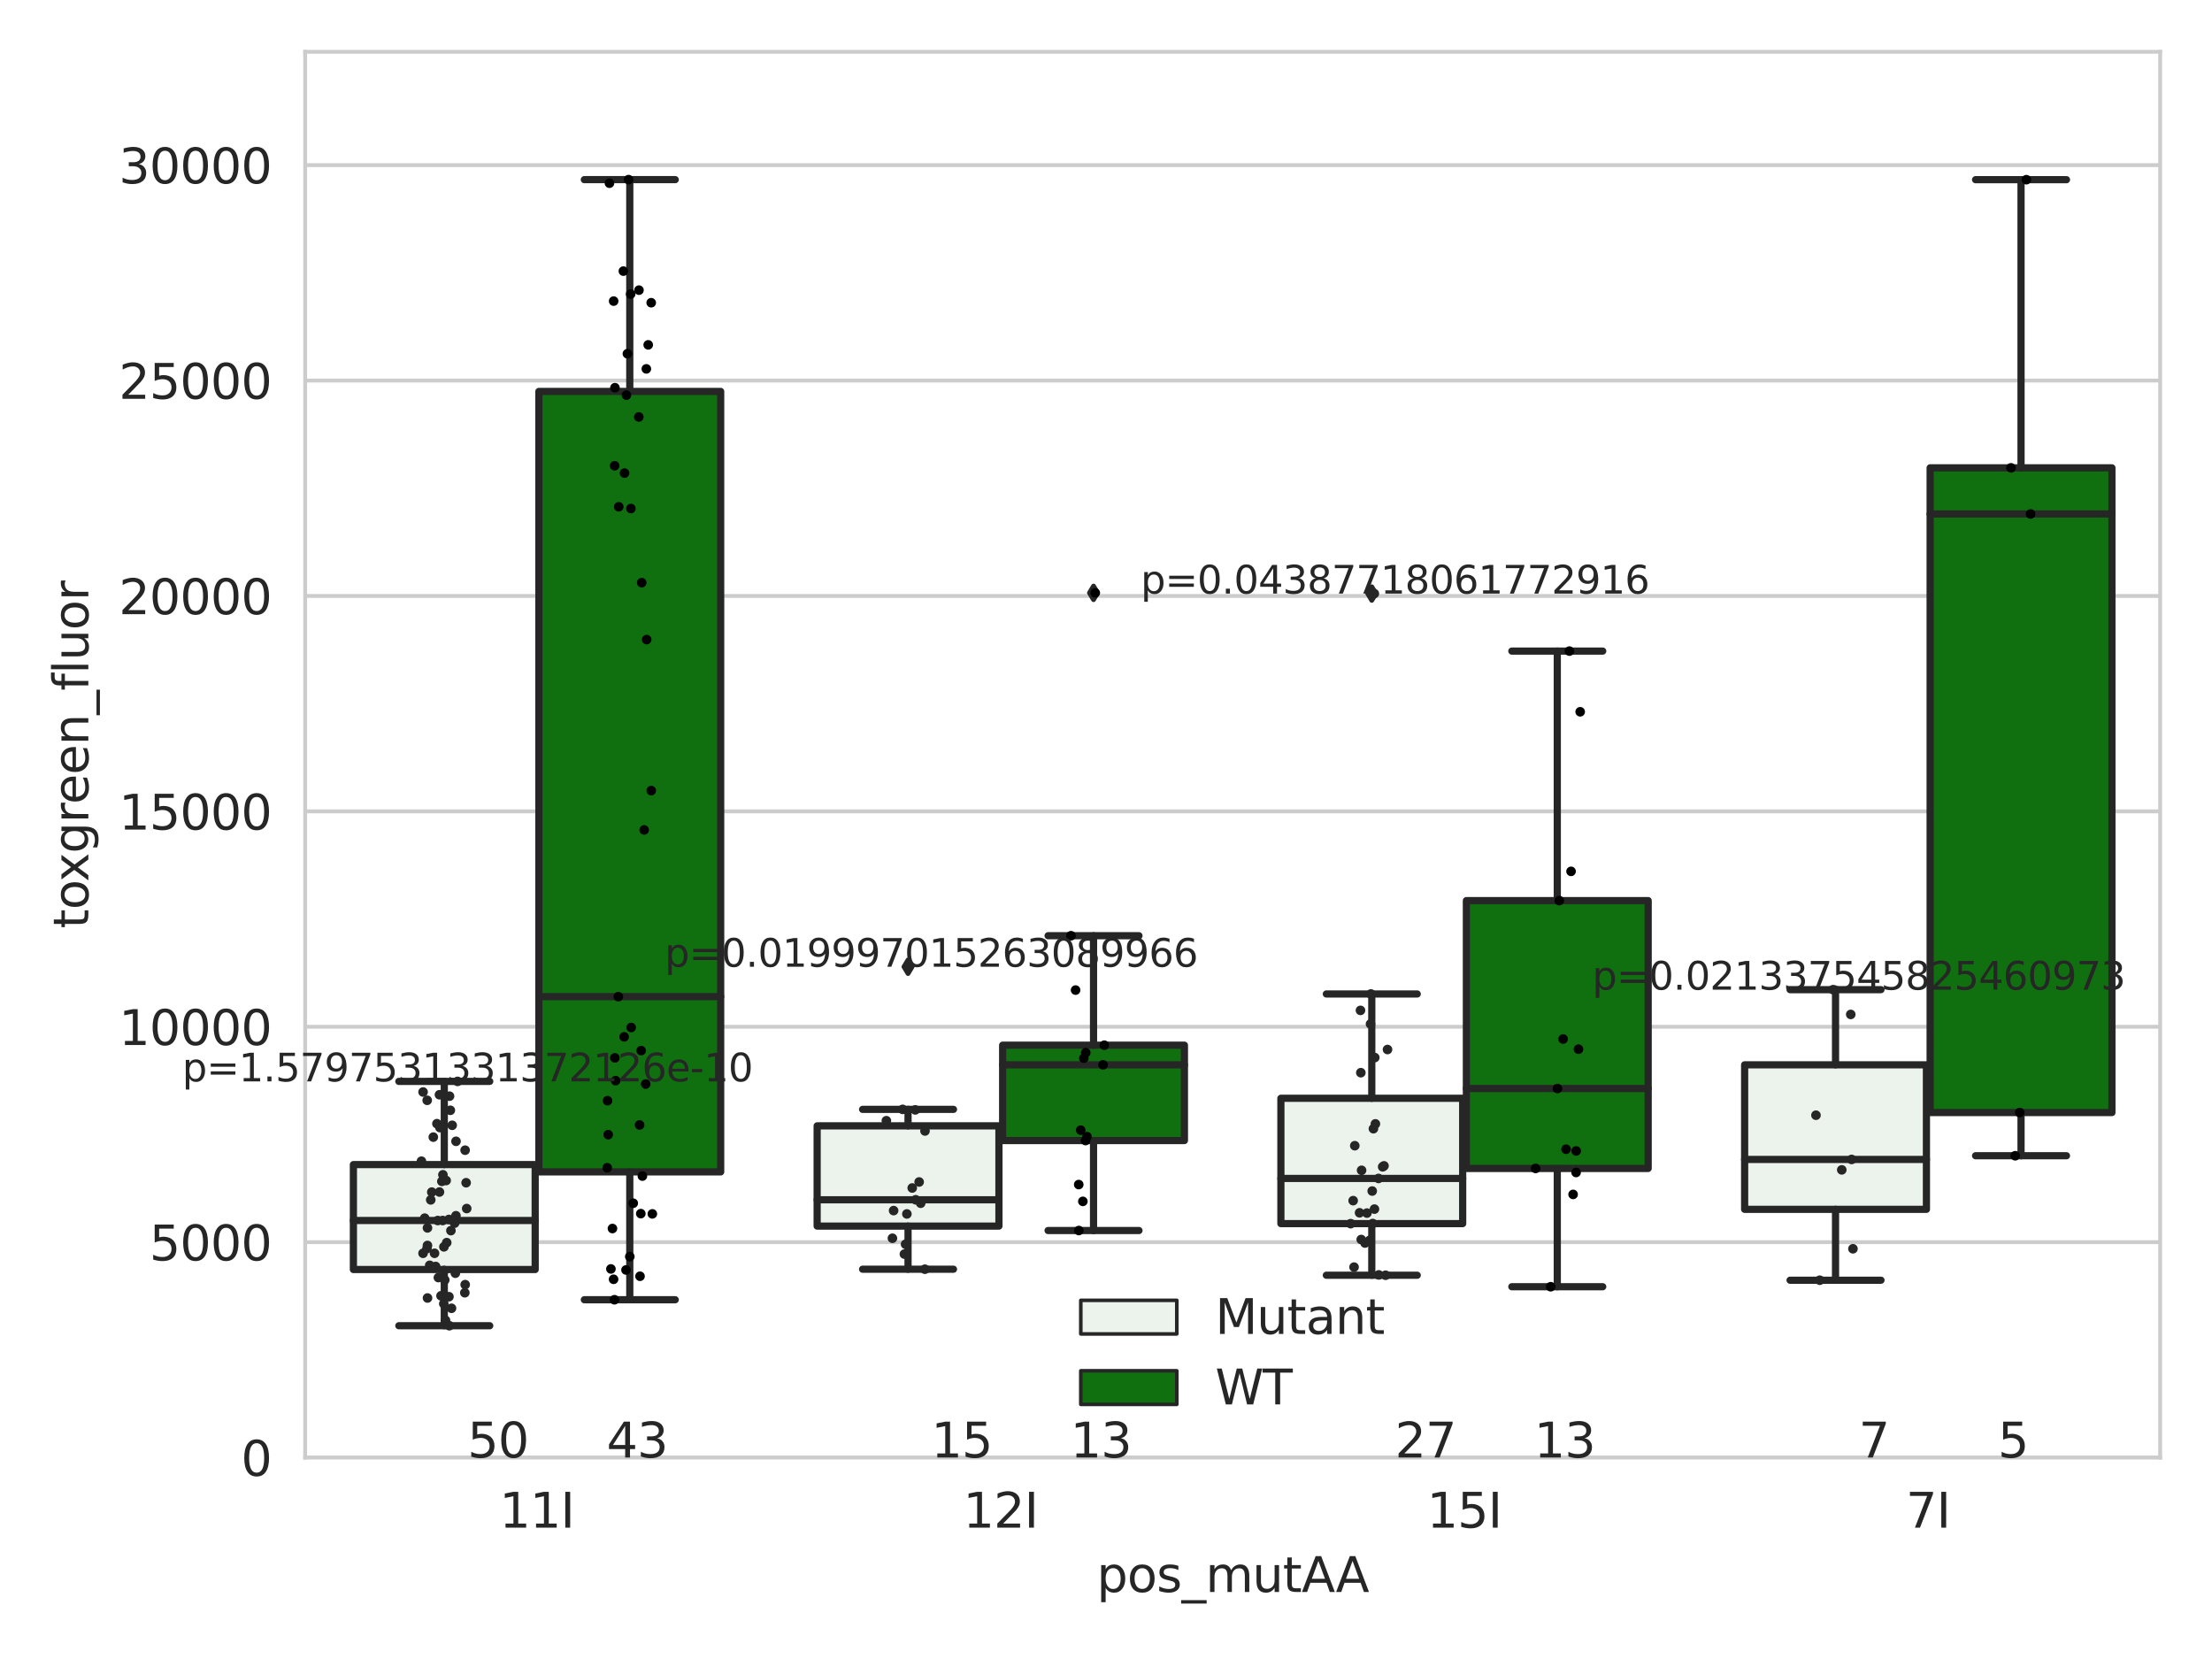 <?xml version="1.0" encoding="utf-8" standalone="no"?>
<!DOCTYPE svg PUBLIC "-//W3C//DTD SVG 1.1//EN"
  "http://www.w3.org/Graphics/SVG/1.1/DTD/svg11.dtd">
<svg xmlns:xlink="http://www.w3.org/1999/xlink" width="460.8pt" height="345.6pt" viewBox="0 0 460.8 345.6" xmlns="http://www.w3.org/2000/svg" version="1.1">
 <defs>
  <style type="text/css">*{stroke-linejoin: round; stroke-linecap: butt}</style>
 </defs>
 <g id="figure_1">
  <g id="patch_1">
   <path d="M 0 345.6 
L 460.8 345.6 
L 460.8 0 
L 0 0 
z
" style="fill: #ffffff"/>
  </g>
  <g id="axes_1">
   <g id="patch_2">
    <path d="M 63.571 303.64 
L 450 303.64 
L 450 10.8 
L 63.571 10.8 
z
" style="fill: #ffffff"/>
   </g>
   <g id="matplotlib.axis_1">
    <g id="xtick_1">
     <g id="text_1">
      <!-- 11I -->
      <g style="fill: #262626" transform="translate(104.037 318.238)scale(0.1 -0.1)">
       <defs>
        <path id="DejaVuSans-31" d="M 794 531 
L 1825 531 
L 1825 4091 
L 703 3866 
L 703 4441 
L 1819 4666 
L 2450 4666 
L 2450 531 
L 3481 531 
L 3481 0 
L 794 0 
L 794 531 
z
" transform="scale(0.016)"/>
        <path id="DejaVuSans-49" d="M 628 4666 
L 1259 4666 
L 1259 0 
L 628 0 
L 628 4666 
z
" transform="scale(0.016)"/>
       </defs>
       <use xlink:href="#DejaVuSans-31"/>
       <use xlink:href="#DejaVuSans-31" x="63.623"/>
       <use xlink:href="#DejaVuSans-49" x="127.246"/>
      </g>
     </g>
    </g>
    <g id="xtick_2">
     <g id="text_2">
      <!-- 12I -->
      <g style="fill: #262626" transform="translate(200.645 318.238)scale(0.1 -0.1)">
       <defs>
        <path id="DejaVuSans-32" d="M 1228 531 
L 3431 531 
L 3431 0 
L 469 0 
L 469 531 
Q 828 903 1448 1529 
Q 2069 2156 2228 2338 
Q 2531 2678 2651 2914 
Q 2772 3150 2772 3378 
Q 2772 3750 2511 3984 
Q 2250 4219 1831 4219 
Q 1534 4219 1204 4116 
Q 875 4013 500 3803 
L 500 4441 
Q 881 4594 1212 4672 
Q 1544 4750 1819 4750 
Q 2544 4750 2975 4387 
Q 3406 4025 3406 3419 
Q 3406 3131 3298 2873 
Q 3191 2616 2906 2266 
Q 2828 2175 2409 1742 
Q 1991 1309 1228 531 
z
" transform="scale(0.016)"/>
       </defs>
       <use xlink:href="#DejaVuSans-31"/>
       <use xlink:href="#DejaVuSans-32" x="63.623"/>
       <use xlink:href="#DejaVuSans-49" x="127.246"/>
      </g>
     </g>
    </g>
    <g id="xtick_3">
     <g id="text_3">
      <!-- 15I -->
      <g style="fill: #262626" transform="translate(297.252 318.238)scale(0.1 -0.1)">
       <defs>
        <path id="DejaVuSans-35" d="M 691 4666 
L 3169 4666 
L 3169 4134 
L 1269 4134 
L 1269 2991 
Q 1406 3038 1543 3061 
Q 1681 3084 1819 3084 
Q 2600 3084 3056 2656 
Q 3513 2228 3513 1497 
Q 3513 744 3044 326 
Q 2575 -91 1722 -91 
Q 1428 -91 1123 -41 
Q 819 9 494 109 
L 494 744 
Q 775 591 1075 516 
Q 1375 441 1709 441 
Q 2250 441 2565 725 
Q 2881 1009 2881 1497 
Q 2881 1984 2565 2268 
Q 2250 2553 1709 2553 
Q 1456 2553 1204 2497 
Q 953 2441 691 2322 
L 691 4666 
z
" transform="scale(0.016)"/>
       </defs>
       <use xlink:href="#DejaVuSans-31"/>
       <use xlink:href="#DejaVuSans-35" x="63.623"/>
       <use xlink:href="#DejaVuSans-49" x="127.246"/>
      </g>
     </g>
    </g>
    <g id="xtick_4">
     <g id="text_4">
      <!-- 7I -->
      <g style="fill: #262626" transform="translate(397.04 318.238)scale(0.1 -0.1)">
       <defs>
        <path id="DejaVuSans-37" d="M 525 4666 
L 3525 4666 
L 3525 4397 
L 1831 0 
L 1172 0 
L 2766 4134 
L 525 4134 
L 525 4666 
z
" transform="scale(0.016)"/>
       </defs>
       <use xlink:href="#DejaVuSans-37"/>
       <use xlink:href="#DejaVuSans-49" x="63.623"/>
      </g>
     </g>
    </g>
    <g id="text_5">
     <!-- pos_mutAA -->
     <g style="fill: #262626" transform="translate(228.47 331.638)scale(0.1 -0.1)">
      <defs>
       <path id="DejaVuSans-70" d="M 1159 525 
L 1159 -1331 
L 581 -1331 
L 581 3500 
L 1159 3500 
L 1159 2969 
Q 1341 3281 1617 3432 
Q 1894 3584 2278 3584 
Q 2916 3584 3314 3078 
Q 3713 2572 3713 1747 
Q 3713 922 3314 415 
Q 2916 -91 2278 -91 
Q 1894 -91 1617 61 
Q 1341 213 1159 525 
z
M 3116 1747 
Q 3116 2381 2855 2742 
Q 2594 3103 2138 3103 
Q 1681 3103 1420 2742 
Q 1159 2381 1159 1747 
Q 1159 1113 1420 752 
Q 1681 391 2138 391 
Q 2594 391 2855 752 
Q 3116 1113 3116 1747 
z
" transform="scale(0.016)"/>
       <path id="DejaVuSans-6f" d="M 1959 3097 
Q 1497 3097 1228 2736 
Q 959 2375 959 1747 
Q 959 1119 1226 758 
Q 1494 397 1959 397 
Q 2419 397 2687 759 
Q 2956 1122 2956 1747 
Q 2956 2369 2687 2733 
Q 2419 3097 1959 3097 
z
M 1959 3584 
Q 2709 3584 3137 3096 
Q 3566 2609 3566 1747 
Q 3566 888 3137 398 
Q 2709 -91 1959 -91 
Q 1206 -91 779 398 
Q 353 888 353 1747 
Q 353 2609 779 3096 
Q 1206 3584 1959 3584 
z
" transform="scale(0.016)"/>
       <path id="DejaVuSans-73" d="M 2834 3397 
L 2834 2853 
Q 2591 2978 2328 3040 
Q 2066 3103 1784 3103 
Q 1356 3103 1142 2972 
Q 928 2841 928 2578 
Q 928 2378 1081 2264 
Q 1234 2150 1697 2047 
L 1894 2003 
Q 2506 1872 2764 1633 
Q 3022 1394 3022 966 
Q 3022 478 2636 193 
Q 2250 -91 1575 -91 
Q 1294 -91 989 -36 
Q 684 19 347 128 
L 347 722 
Q 666 556 975 473 
Q 1284 391 1588 391 
Q 1994 391 2212 530 
Q 2431 669 2431 922 
Q 2431 1156 2273 1281 
Q 2116 1406 1581 1522 
L 1381 1569 
Q 847 1681 609 1914 
Q 372 2147 372 2553 
Q 372 3047 722 3315 
Q 1072 3584 1716 3584 
Q 2034 3584 2315 3537 
Q 2597 3491 2834 3397 
z
" transform="scale(0.016)"/>
       <path id="DejaVuSans-5f" d="M 3263 -1063 
L 3263 -1509 
L -63 -1509 
L -63 -1063 
L 3263 -1063 
z
" transform="scale(0.016)"/>
       <path id="DejaVuSans-6d" d="M 3328 2828 
Q 3544 3216 3844 3400 
Q 4144 3584 4550 3584 
Q 5097 3584 5394 3201 
Q 5691 2819 5691 2113 
L 5691 0 
L 5113 0 
L 5113 2094 
Q 5113 2597 4934 2840 
Q 4756 3084 4391 3084 
Q 3944 3084 3684 2787 
Q 3425 2491 3425 1978 
L 3425 0 
L 2847 0 
L 2847 2094 
Q 2847 2600 2669 2842 
Q 2491 3084 2119 3084 
Q 1678 3084 1418 2786 
Q 1159 2488 1159 1978 
L 1159 0 
L 581 0 
L 581 3500 
L 1159 3500 
L 1159 2956 
Q 1356 3278 1631 3431 
Q 1906 3584 2284 3584 
Q 2666 3584 2933 3390 
Q 3200 3197 3328 2828 
z
" transform="scale(0.016)"/>
       <path id="DejaVuSans-75" d="M 544 1381 
L 544 3500 
L 1119 3500 
L 1119 1403 
Q 1119 906 1312 657 
Q 1506 409 1894 409 
Q 2359 409 2629 706 
Q 2900 1003 2900 1516 
L 2900 3500 
L 3475 3500 
L 3475 0 
L 2900 0 
L 2900 538 
Q 2691 219 2414 64 
Q 2138 -91 1772 -91 
Q 1169 -91 856 284 
Q 544 659 544 1381 
z
M 1991 3584 
L 1991 3584 
z
" transform="scale(0.016)"/>
       <path id="DejaVuSans-74" d="M 1172 4494 
L 1172 3500 
L 2356 3500 
L 2356 3053 
L 1172 3053 
L 1172 1153 
Q 1172 725 1289 603 
Q 1406 481 1766 481 
L 2356 481 
L 2356 0 
L 1766 0 
Q 1100 0 847 248 
Q 594 497 594 1153 
L 594 3053 
L 172 3053 
L 172 3500 
L 594 3500 
L 594 4494 
L 1172 4494 
z
" transform="scale(0.016)"/>
       <path id="DejaVuSans-41" d="M 2188 4044 
L 1331 1722 
L 3047 1722 
L 2188 4044 
z
M 1831 4666 
L 2547 4666 
L 4325 0 
L 3669 0 
L 3244 1197 
L 1141 1197 
L 716 0 
L 50 0 
L 1831 4666 
z
" transform="scale(0.016)"/>
      </defs>
      <use xlink:href="#DejaVuSans-70"/>
      <use xlink:href="#DejaVuSans-6f" x="63.477"/>
      <use xlink:href="#DejaVuSans-73" x="124.658"/>
      <use xlink:href="#DejaVuSans-5f" x="176.758"/>
      <use xlink:href="#DejaVuSans-6d" x="226.758"/>
      <use xlink:href="#DejaVuSans-75" x="324.17"/>
      <use xlink:href="#DejaVuSans-74" x="387.549"/>
      <use xlink:href="#DejaVuSans-41" x="426.758"/>
      <use xlink:href="#DejaVuSans-41" x="497.916"/>
     </g>
    </g>
   </g>
   <g id="matplotlib.axis_2">
    <g id="ytick_1">
     <g id="line2d_1">
      <path d="M 63.571 303.64 
L 450 303.64 
" clip-path="url(#pf44a8fcb8b)" style="fill: none; stroke: #cccccc; stroke-width: 0.8; stroke-linecap: round"/>
     </g>
     <g id="text_6">
      <!-- 0 -->
      <g style="fill: #262626" transform="translate(50.209 307.439)scale(0.1 -0.1)">
       <defs>
        <path id="DejaVuSans-30" d="M 2034 4250 
Q 1547 4250 1301 3770 
Q 1056 3291 1056 2328 
Q 1056 1369 1301 889 
Q 1547 409 2034 409 
Q 2525 409 2770 889 
Q 3016 1369 3016 2328 
Q 3016 3291 2770 3770 
Q 2525 4250 2034 4250 
z
M 2034 4750 
Q 2819 4750 3233 4129 
Q 3647 3509 3647 2328 
Q 3647 1150 3233 529 
Q 2819 -91 2034 -91 
Q 1250 -91 836 529 
Q 422 1150 422 2328 
Q 422 3509 836 4129 
Q 1250 4750 2034 4750 
z
" transform="scale(0.016)"/>
       </defs>
       <use xlink:href="#DejaVuSans-30"/>
      </g>
     </g>
    </g>
    <g id="ytick_2">
     <g id="line2d_2">
      <path d="M 63.571 258.767 
L 450 258.767 
" clip-path="url(#pf44a8fcb8b)" style="fill: none; stroke: #cccccc; stroke-width: 0.8; stroke-linecap: round"/>
     </g>
     <g id="text_7">
      <!-- 5000 -->
      <g style="fill: #262626" transform="translate(31.121 262.566)scale(0.1 -0.1)">
       <use xlink:href="#DejaVuSans-35"/>
       <use xlink:href="#DejaVuSans-30" x="63.623"/>
       <use xlink:href="#DejaVuSans-30" x="127.246"/>
       <use xlink:href="#DejaVuSans-30" x="190.869"/>
      </g>
     </g>
    </g>
    <g id="ytick_3">
     <g id="line2d_3">
      <path d="M 63.571 213.894 
L 450 213.894 
" clip-path="url(#pf44a8fcb8b)" style="fill: none; stroke: #cccccc; stroke-width: 0.8; stroke-linecap: round"/>
     </g>
     <g id="text_8">
      <!-- 10000 -->
      <g style="fill: #262626" transform="translate(24.759 217.694)scale(0.1 -0.1)">
       <use xlink:href="#DejaVuSans-31"/>
       <use xlink:href="#DejaVuSans-30" x="63.623"/>
       <use xlink:href="#DejaVuSans-30" x="127.246"/>
       <use xlink:href="#DejaVuSans-30" x="190.869"/>
       <use xlink:href="#DejaVuSans-30" x="254.492"/>
      </g>
     </g>
    </g>
    <g id="ytick_4">
     <g id="line2d_4">
      <path d="M 63.571 169.021 
L 450 169.021 
" clip-path="url(#pf44a8fcb8b)" style="fill: none; stroke: #cccccc; stroke-width: 0.8; stroke-linecap: round"/>
     </g>
     <g id="text_9">
      <!-- 15000 -->
      <g style="fill: #262626" transform="translate(24.759 172.821)scale(0.1 -0.1)">
       <use xlink:href="#DejaVuSans-31"/>
       <use xlink:href="#DejaVuSans-35" x="63.623"/>
       <use xlink:href="#DejaVuSans-30" x="127.246"/>
       <use xlink:href="#DejaVuSans-30" x="190.869"/>
       <use xlink:href="#DejaVuSans-30" x="254.492"/>
      </g>
     </g>
    </g>
    <g id="ytick_5">
     <g id="line2d_5">
      <path d="M 63.571 124.149 
L 450 124.149 
" clip-path="url(#pf44a8fcb8b)" style="fill: none; stroke: #cccccc; stroke-width: 0.8; stroke-linecap: round"/>
     </g>
     <g id="text_10">
      <!-- 20000 -->
      <g style="fill: #262626" transform="translate(24.759 127.948)scale(0.1 -0.1)">
       <use xlink:href="#DejaVuSans-32"/>
       <use xlink:href="#DejaVuSans-30" x="63.623"/>
       <use xlink:href="#DejaVuSans-30" x="127.246"/>
       <use xlink:href="#DejaVuSans-30" x="190.869"/>
       <use xlink:href="#DejaVuSans-30" x="254.492"/>
      </g>
     </g>
    </g>
    <g id="ytick_6">
     <g id="line2d_6">
      <path d="M 63.571 79.276 
L 450 79.276 
" clip-path="url(#pf44a8fcb8b)" style="fill: none; stroke: #cccccc; stroke-width: 0.8; stroke-linecap: round"/>
     </g>
     <g id="text_11">
      <!-- 25000 -->
      <g style="fill: #262626" transform="translate(24.759 83.075)scale(0.1 -0.1)">
       <use xlink:href="#DejaVuSans-32"/>
       <use xlink:href="#DejaVuSans-35" x="63.623"/>
       <use xlink:href="#DejaVuSans-30" x="127.246"/>
       <use xlink:href="#DejaVuSans-30" x="190.869"/>
       <use xlink:href="#DejaVuSans-30" x="254.492"/>
      </g>
     </g>
    </g>
    <g id="ytick_7">
     <g id="line2d_7">
      <path d="M 63.571 34.403 
L 450 34.403 
" clip-path="url(#pf44a8fcb8b)" style="fill: none; stroke: #cccccc; stroke-width: 0.8; stroke-linecap: round"/>
     </g>
     <g id="text_12">
      <!-- 30000 -->
      <g style="fill: #262626" transform="translate(24.759 38.202)scale(0.1 -0.1)">
       <defs>
        <path id="DejaVuSans-33" d="M 2597 2516 
Q 3050 2419 3304 2112 
Q 3559 1806 3559 1356 
Q 3559 666 3084 287 
Q 2609 -91 1734 -91 
Q 1441 -91 1130 -33 
Q 819 25 488 141 
L 488 750 
Q 750 597 1062 519 
Q 1375 441 1716 441 
Q 2309 441 2620 675 
Q 2931 909 2931 1356 
Q 2931 1769 2642 2001 
Q 2353 2234 1838 2234 
L 1294 2234 
L 1294 2753 
L 1863 2753 
Q 2328 2753 2575 2939 
Q 2822 3125 2822 3475 
Q 2822 3834 2567 4026 
Q 2313 4219 1838 4219 
Q 1578 4219 1281 4162 
Q 984 4106 628 3988 
L 628 4550 
Q 988 4650 1302 4700 
Q 1616 4750 1894 4750 
Q 2613 4750 3031 4423 
Q 3450 4097 3450 3541 
Q 3450 3153 3228 2886 
Q 3006 2619 2597 2516 
z
" transform="scale(0.016)"/>
       </defs>
       <use xlink:href="#DejaVuSans-33"/>
       <use xlink:href="#DejaVuSans-30" x="63.623"/>
       <use xlink:href="#DejaVuSans-30" x="127.246"/>
       <use xlink:href="#DejaVuSans-30" x="190.869"/>
       <use xlink:href="#DejaVuSans-30" x="254.492"/>
      </g>
     </g>
    </g>
    <g id="text_13">
     <!-- toxgreen_fluor -->
     <g style="fill: #262626" transform="translate(18.401 193.415)rotate(-90)scale(0.1 -0.1)">
      <defs>
       <path id="DejaVuSans-78" d="M 3513 3500 
L 2247 1797 
L 3578 0 
L 2900 0 
L 1881 1375 
L 863 0 
L 184 0 
L 1544 1831 
L 300 3500 
L 978 3500 
L 1906 2253 
L 2834 3500 
L 3513 3500 
z
" transform="scale(0.016)"/>
       <path id="DejaVuSans-67" d="M 2906 1791 
Q 2906 2416 2648 2759 
Q 2391 3103 1925 3103 
Q 1463 3103 1205 2759 
Q 947 2416 947 1791 
Q 947 1169 1205 825 
Q 1463 481 1925 481 
Q 2391 481 2648 825 
Q 2906 1169 2906 1791 
z
M 3481 434 
Q 3481 -459 3084 -895 
Q 2688 -1331 1869 -1331 
Q 1566 -1331 1297 -1286 
Q 1028 -1241 775 -1147 
L 775 -588 
Q 1028 -725 1275 -790 
Q 1522 -856 1778 -856 
Q 2344 -856 2625 -561 
Q 2906 -266 2906 331 
L 2906 616 
Q 2728 306 2450 153 
Q 2172 0 1784 0 
Q 1141 0 747 490 
Q 353 981 353 1791 
Q 353 2603 747 3093 
Q 1141 3584 1784 3584 
Q 2172 3584 2450 3431 
Q 2728 3278 2906 2969 
L 2906 3500 
L 3481 3500 
L 3481 434 
z
" transform="scale(0.016)"/>
       <path id="DejaVuSans-72" d="M 2631 2963 
Q 2534 3019 2420 3045 
Q 2306 3072 2169 3072 
Q 1681 3072 1420 2755 
Q 1159 2438 1159 1844 
L 1159 0 
L 581 0 
L 581 3500 
L 1159 3500 
L 1159 2956 
Q 1341 3275 1631 3429 
Q 1922 3584 2338 3584 
Q 2397 3584 2469 3576 
Q 2541 3569 2628 3553 
L 2631 2963 
z
" transform="scale(0.016)"/>
       <path id="DejaVuSans-65" d="M 3597 1894 
L 3597 1613 
L 953 1613 
Q 991 1019 1311 708 
Q 1631 397 2203 397 
Q 2534 397 2845 478 
Q 3156 559 3463 722 
L 3463 178 
Q 3153 47 2828 -22 
Q 2503 -91 2169 -91 
Q 1331 -91 842 396 
Q 353 884 353 1716 
Q 353 2575 817 3079 
Q 1281 3584 2069 3584 
Q 2775 3584 3186 3129 
Q 3597 2675 3597 1894 
z
M 3022 2063 
Q 3016 2534 2758 2815 
Q 2500 3097 2075 3097 
Q 1594 3097 1305 2825 
Q 1016 2553 972 2059 
L 3022 2063 
z
" transform="scale(0.016)"/>
       <path id="DejaVuSans-6e" d="M 3513 2113 
L 3513 0 
L 2938 0 
L 2938 2094 
Q 2938 2591 2744 2837 
Q 2550 3084 2163 3084 
Q 1697 3084 1428 2787 
Q 1159 2491 1159 1978 
L 1159 0 
L 581 0 
L 581 3500 
L 1159 3500 
L 1159 2956 
Q 1366 3272 1645 3428 
Q 1925 3584 2291 3584 
Q 2894 3584 3203 3211 
Q 3513 2838 3513 2113 
z
" transform="scale(0.016)"/>
       <path id="DejaVuSans-66" d="M 2375 4863 
L 2375 4384 
L 1825 4384 
Q 1516 4384 1395 4259 
Q 1275 4134 1275 3809 
L 1275 3500 
L 2222 3500 
L 2222 3053 
L 1275 3053 
L 1275 0 
L 697 0 
L 697 3053 
L 147 3053 
L 147 3500 
L 697 3500 
L 697 3744 
Q 697 4328 969 4595 
Q 1241 4863 1831 4863 
L 2375 4863 
z
" transform="scale(0.016)"/>
       <path id="DejaVuSans-6c" d="M 603 4863 
L 1178 4863 
L 1178 0 
L 603 0 
L 603 4863 
z
" transform="scale(0.016)"/>
      </defs>
      <use xlink:href="#DejaVuSans-74"/>
      <use xlink:href="#DejaVuSans-6f" x="39.209"/>
      <use xlink:href="#DejaVuSans-78" x="97.266"/>
      <use xlink:href="#DejaVuSans-67" x="156.445"/>
      <use xlink:href="#DejaVuSans-72" x="219.922"/>
      <use xlink:href="#DejaVuSans-65" x="258.785"/>
      <use xlink:href="#DejaVuSans-65" x="320.309"/>
      <use xlink:href="#DejaVuSans-6e" x="381.832"/>
      <use xlink:href="#DejaVuSans-5f" x="445.211"/>
      <use xlink:href="#DejaVuSans-66" x="495.211"/>
      <use xlink:href="#DejaVuSans-6c" x="530.416"/>
      <use xlink:href="#DejaVuSans-75" x="558.199"/>
      <use xlink:href="#DejaVuSans-6f" x="621.578"/>
      <use xlink:href="#DejaVuSans-72" x="682.76"/>
     </g>
    </g>
   </g>
   <g id="patch_3">
    <path d="M 73.618 264.466 
L 111.488 264.466 
L 111.488 242.607 
L 73.618 242.607 
L 73.618 264.466 
z
" clip-path="url(#pf44a8fcb8b)" style="fill: #ecf2ec; stroke: #262626; stroke-width: 1.5; stroke-linejoin: miter"/>
   </g>
   <g id="patch_4">
    <path d="M 112.261 244.129 
L 150.131 244.129 
L 150.131 81.541 
L 112.261 81.541 
L 112.261 244.129 
z
" clip-path="url(#pf44a8fcb8b)" style="fill: #107010; stroke: #262626; stroke-width: 1.5; stroke-linejoin: miter"/>
   </g>
   <g id="patch_5">
    <path d="M 170.226 255.418 
L 208.096 255.418 
L 208.096 234.535 
L 170.226 234.535 
L 170.226 255.418 
z
" clip-path="url(#pf44a8fcb8b)" style="fill: #ecf2ec; stroke: #262626; stroke-width: 1.5; stroke-linejoin: miter"/>
   </g>
   <g id="patch_6">
    <path d="M 208.868 237.598 
L 246.738 237.598 
L 246.738 217.733 
L 208.868 217.733 
L 208.868 237.598 
z
" clip-path="url(#pf44a8fcb8b)" style="fill: #107010; stroke: #262626; stroke-width: 1.5; stroke-linejoin: miter"/>
   </g>
   <g id="patch_7">
    <path d="M 266.833 254.902 
L 304.703 254.902 
L 304.703 228.792 
L 266.833 228.792 
L 266.833 254.902 
z
" clip-path="url(#pf44a8fcb8b)" style="fill: #ecf2ec; stroke: #262626; stroke-width: 1.5; stroke-linejoin: miter"/>
   </g>
   <g id="patch_8">
    <path d="M 305.476 243.407 
L 343.346 243.407 
L 343.346 187.612 
L 305.476 187.612 
L 305.476 243.407 
z
" clip-path="url(#pf44a8fcb8b)" style="fill: #107010; stroke: #262626; stroke-width: 1.5; stroke-linejoin: miter"/>
   </g>
   <g id="patch_9">
    <path d="M 363.44 251.924 
L 401.31 251.924 
L 401.31 221.821 
L 363.44 221.821 
L 363.44 251.924 
z
" clip-path="url(#pf44a8fcb8b)" style="fill: #ecf2ec; stroke: #262626; stroke-width: 1.5; stroke-linejoin: miter"/>
   </g>
   <g id="patch_10">
    <path d="M 402.083 231.764 
L 439.953 231.764 
L 439.953 97.46 
L 402.083 97.46 
L 402.083 231.764 
z
" clip-path="url(#pf44a8fcb8b)" style="fill: #107010; stroke: #262626; stroke-width: 1.5; stroke-linejoin: miter"/>
   </g>
   <g id="patch_11">
    <path d="M 111.875 303.64 
L 111.875 303.64 
L 111.875 303.64 
L 111.875 303.64 
z
" clip-path="url(#pf44a8fcb8b)" style="fill: #ecf2ec; stroke: #262626; stroke-width: 0.75; stroke-linejoin: miter"/>
   </g>
   <g id="patch_12">
    <path d="M 111.875 303.64 
L 111.875 303.64 
L 111.875 303.64 
L 111.875 303.64 
z
" clip-path="url(#pf44a8fcb8b)" style="fill: #107010; stroke: #262626; stroke-width: 0.75; stroke-linejoin: miter"/>
   </g>
   <g id="PathCollection_1"/>
   <g id="PathCollection_2"/>
   <g id="line2d_8">
    <path d="M 92.553 264.466 
L 92.553 276.172 
" clip-path="url(#pf44a8fcb8b)" style="fill: none; stroke: #262626; stroke-width: 1.5; stroke-linecap: round"/>
   </g>
   <g id="line2d_9">
    <path d="M 92.553 242.607 
L 92.553 225.272 
" clip-path="url(#pf44a8fcb8b)" style="fill: none; stroke: #262626; stroke-width: 1.5; stroke-linecap: round"/>
   </g>
   <g id="line2d_10">
    <path d="M 83.086 276.172 
L 102.021 276.172 
" clip-path="url(#pf44a8fcb8b)" style="fill: none; stroke: #262626; stroke-width: 1.5; stroke-linecap: round"/>
   </g>
   <g id="line2d_11">
    <path d="M 83.086 225.272 
L 102.021 225.272 
" clip-path="url(#pf44a8fcb8b)" style="fill: none; stroke: #262626; stroke-width: 1.5; stroke-linecap: round"/>
   </g>
   <g id="line2d_12"/>
   <g id="line2d_13">
    <path d="M 131.196 244.129 
L 131.196 270.76 
" clip-path="url(#pf44a8fcb8b)" style="fill: none; stroke: #262626; stroke-width: 1.5; stroke-linecap: round"/>
   </g>
   <g id="line2d_14">
    <path d="M 131.196 81.541 
L 131.196 37.422 
" clip-path="url(#pf44a8fcb8b)" style="fill: none; stroke: #262626; stroke-width: 1.5; stroke-linecap: round"/>
   </g>
   <g id="line2d_15">
    <path d="M 121.729 270.76 
L 140.664 270.76 
" clip-path="url(#pf44a8fcb8b)" style="fill: none; stroke: #262626; stroke-width: 1.5; stroke-linecap: round"/>
   </g>
   <g id="line2d_16">
    <path d="M 121.729 37.422 
L 140.664 37.422 
" clip-path="url(#pf44a8fcb8b)" style="fill: none; stroke: #262626; stroke-width: 1.5; stroke-linecap: round"/>
   </g>
   <g id="line2d_17"/>
   <g id="line2d_18">
    <path d="M 189.161 255.418 
L 189.161 264.399 
" clip-path="url(#pf44a8fcb8b)" style="fill: none; stroke: #262626; stroke-width: 1.5; stroke-linecap: round"/>
   </g>
   <g id="line2d_19">
    <path d="M 189.161 234.535 
L 189.161 231.103 
" clip-path="url(#pf44a8fcb8b)" style="fill: none; stroke: #262626; stroke-width: 1.5; stroke-linecap: round"/>
   </g>
   <g id="line2d_20">
    <path d="M 179.693 264.399 
L 198.628 264.399 
" clip-path="url(#pf44a8fcb8b)" style="fill: none; stroke: #262626; stroke-width: 1.5; stroke-linecap: round"/>
   </g>
   <g id="line2d_21">
    <path d="M 179.693 231.103 
L 198.628 231.103 
" clip-path="url(#pf44a8fcb8b)" style="fill: none; stroke: #262626; stroke-width: 1.5; stroke-linecap: round"/>
   </g>
   <g id="line2d_22">
    <defs>
     <path id="ma9759a2dae" d="M -0 1.414 
L 0.849 0 
L 0 -1.414 
L -0.849 -0 
z
" style="stroke: #262626; stroke-linejoin: miter"/>
    </defs>
    <g clip-path="url(#pf44a8fcb8b)">
     <use xlink:href="#ma9759a2dae" x="189.161" y="201.391" style="fill: #262626; stroke: #262626; stroke-linejoin: miter"/>
    </g>
   </g>
   <g id="line2d_23">
    <path d="M 227.803 237.598 
L 227.803 256.342 
" clip-path="url(#pf44a8fcb8b)" style="fill: none; stroke: #262626; stroke-width: 1.5; stroke-linecap: round"/>
   </g>
   <g id="line2d_24">
    <path d="M 227.803 217.733 
L 227.803 194.929 
" clip-path="url(#pf44a8fcb8b)" style="fill: none; stroke: #262626; stroke-width: 1.5; stroke-linecap: round"/>
   </g>
   <g id="line2d_25">
    <path d="M 218.336 256.342 
L 237.271 256.342 
" clip-path="url(#pf44a8fcb8b)" style="fill: none; stroke: #262626; stroke-width: 1.5; stroke-linecap: round"/>
   </g>
   <g id="line2d_26">
    <path d="M 218.336 194.929 
L 237.271 194.929 
" clip-path="url(#pf44a8fcb8b)" style="fill: none; stroke: #262626; stroke-width: 1.5; stroke-linecap: round"/>
   </g>
   <g id="line2d_27">
    <g clip-path="url(#pf44a8fcb8b)">
     <use xlink:href="#ma9759a2dae" x="227.803" y="123.506" style="fill: #262626; stroke: #262626; stroke-linejoin: miter"/>
    </g>
   </g>
   <g id="line2d_28">
    <path d="M 285.768 254.902 
L 285.768 265.655 
" clip-path="url(#pf44a8fcb8b)" style="fill: none; stroke: #262626; stroke-width: 1.5; stroke-linecap: round"/>
   </g>
   <g id="line2d_29">
    <path d="M 285.768 228.792 
L 285.768 207.064 
" clip-path="url(#pf44a8fcb8b)" style="fill: none; stroke: #262626; stroke-width: 1.5; stroke-linecap: round"/>
   </g>
   <g id="line2d_30">
    <path d="M 276.3 265.655 
L 295.235 265.655 
" clip-path="url(#pf44a8fcb8b)" style="fill: none; stroke: #262626; stroke-width: 1.5; stroke-linecap: round"/>
   </g>
   <g id="line2d_31">
    <path d="M 276.3 207.064 
L 295.235 207.064 
" clip-path="url(#pf44a8fcb8b)" style="fill: none; stroke: #262626; stroke-width: 1.5; stroke-linecap: round"/>
   </g>
   <g id="line2d_32">
    <g clip-path="url(#pf44a8fcb8b)">
     <use xlink:href="#ma9759a2dae" x="285.768" y="123.654" style="fill: #262626; stroke: #262626; stroke-linejoin: miter"/>
    </g>
   </g>
   <g id="line2d_33">
    <path d="M 324.411 243.407 
L 324.411 268.048 
" clip-path="url(#pf44a8fcb8b)" style="fill: none; stroke: #262626; stroke-width: 1.5; stroke-linecap: round"/>
   </g>
   <g id="line2d_34">
    <path d="M 324.411 187.612 
L 324.411 135.634 
" clip-path="url(#pf44a8fcb8b)" style="fill: none; stroke: #262626; stroke-width: 1.5; stroke-linecap: round"/>
   </g>
   <g id="line2d_35">
    <path d="M 314.943 268.048 
L 333.878 268.048 
" clip-path="url(#pf44a8fcb8b)" style="fill: none; stroke: #262626; stroke-width: 1.5; stroke-linecap: round"/>
   </g>
   <g id="line2d_36">
    <path d="M 314.943 135.634 
L 333.878 135.634 
" clip-path="url(#pf44a8fcb8b)" style="fill: none; stroke: #262626; stroke-width: 1.5; stroke-linecap: round"/>
   </g>
   <g id="line2d_37"/>
   <g id="line2d_38">
    <path d="M 382.375 251.924 
L 382.375 266.694 
" clip-path="url(#pf44a8fcb8b)" style="fill: none; stroke: #262626; stroke-width: 1.5; stroke-linecap: round"/>
   </g>
   <g id="line2d_39">
    <path d="M 382.375 221.821 
L 382.375 206.163 
" clip-path="url(#pf44a8fcb8b)" style="fill: none; stroke: #262626; stroke-width: 1.5; stroke-linecap: round"/>
   </g>
   <g id="line2d_40">
    <path d="M 372.907 266.694 
L 391.842 266.694 
" clip-path="url(#pf44a8fcb8b)" style="fill: none; stroke: #262626; stroke-width: 1.5; stroke-linecap: round"/>
   </g>
   <g id="line2d_41">
    <path d="M 372.907 206.163 
L 391.842 206.163 
" clip-path="url(#pf44a8fcb8b)" style="fill: none; stroke: #262626; stroke-width: 1.5; stroke-linecap: round"/>
   </g>
   <g id="line2d_42"/>
   <g id="line2d_43">
    <path d="M 421.018 231.764 
L 421.018 240.763 
" clip-path="url(#pf44a8fcb8b)" style="fill: none; stroke: #262626; stroke-width: 1.5; stroke-linecap: round"/>
   </g>
   <g id="line2d_44">
    <path d="M 421.018 97.46 
L 421.018 37.432 
" clip-path="url(#pf44a8fcb8b)" style="fill: none; stroke: #262626; stroke-width: 1.5; stroke-linecap: round"/>
   </g>
   <g id="line2d_45">
    <path d="M 411.55 240.763 
L 430.485 240.763 
" clip-path="url(#pf44a8fcb8b)" style="fill: none; stroke: #262626; stroke-width: 1.5; stroke-linecap: round"/>
   </g>
   <g id="line2d_46">
    <path d="M 411.55 37.432 
L 430.485 37.432 
" clip-path="url(#pf44a8fcb8b)" style="fill: none; stroke: #262626; stroke-width: 1.5; stroke-linecap: round"/>
   </g>
   <g id="line2d_47"/>
   <g id="line2d_48">
    <path d="M 73.618 254.256 
L 111.488 254.256 
" clip-path="url(#pf44a8fcb8b)" style="fill: none; stroke: #262626; stroke-width: 1.5; stroke-linecap: round"/>
   </g>
   <g id="line2d_49">
    <path d="M 112.261 207.623 
L 150.131 207.623 
" clip-path="url(#pf44a8fcb8b)" style="fill: none; stroke: #262626; stroke-width: 1.5; stroke-linecap: round"/>
   </g>
   <g id="line2d_50">
    <path d="M 170.226 249.936 
L 208.096 249.936 
" clip-path="url(#pf44a8fcb8b)" style="fill: none; stroke: #262626; stroke-width: 1.5; stroke-linecap: round"/>
   </g>
   <g id="line2d_51">
    <path d="M 208.868 221.821 
L 246.738 221.821 
" clip-path="url(#pf44a8fcb8b)" style="fill: none; stroke: #262626; stroke-width: 1.5; stroke-linecap: round"/>
   </g>
   <g id="line2d_52">
    <path d="M 266.833 245.493 
L 304.703 245.493 
" clip-path="url(#pf44a8fcb8b)" style="fill: none; stroke: #262626; stroke-width: 1.5; stroke-linecap: round"/>
   </g>
   <g id="line2d_53">
    <path d="M 305.476 226.758 
L 343.346 226.758 
" clip-path="url(#pf44a8fcb8b)" style="fill: none; stroke: #262626; stroke-width: 1.5; stroke-linecap: round"/>
   </g>
   <g id="line2d_54">
    <path d="M 363.44 241.532 
L 401.31 241.532 
" clip-path="url(#pf44a8fcb8b)" style="fill: none; stroke: #262626; stroke-width: 1.5; stroke-linecap: round"/>
   </g>
   <g id="line2d_55">
    <path d="M 402.083 107.07 
L 439.953 107.07 
" clip-path="url(#pf44a8fcb8b)" style="fill: none; stroke: #262626; stroke-width: 1.5; stroke-linecap: round"/>
   </g>
   <g id="patch_13">
    <path d="M 63.571 303.64 
L 63.571 10.8 
" style="fill: none; stroke: #cccccc; stroke-width: 0.8; stroke-linejoin: miter; stroke-linecap: square"/>
   </g>
   <g id="patch_14">
    <path d="M 450 303.64 
L 450 10.8 
" style="fill: none; stroke: #cccccc; stroke-width: 0.8; stroke-linejoin: miter; stroke-linecap: square"/>
   </g>
   <g id="patch_15">
    <path d="M 63.571 303.64 
L 450 303.64 
" style="fill: none; stroke: #cccccc; stroke-width: 0.8; stroke-linejoin: miter; stroke-linecap: square"/>
   </g>
   <g id="patch_16">
    <path d="M 63.571 10.8 
L 450 10.8 
" style="fill: none; stroke: #cccccc; stroke-width: 0.8; stroke-linejoin: miter; stroke-linecap: square"/>
   </g>
   <g id="PathCollection_3">
    <defs>
     <path id="C0_0_d6564070d4" d="M 0 1 
C 0.265 1 0.52 0.895 0.707 0.707 
C 0.895 0.52 1 0.265 1 -0 
C 1 -0.265 0.895 -0.52 0.707 -0.707 
C 0.52 -0.895 0.265 -1 0 -1 
C -0.265 -1 -0.52 -0.895 -0.707 -0.707 
C -0.895 -0.52 -1 -0.265 -1 0 
C -1 0.265 -0.895 0.52 -0.707 0.707 
C -0.52 0.895 -0.265 1 0 1 
z
"/>
    </defs>
    <g clip-path="url(#pf44a8fcb8b)">
     <use xlink:href="#C0_0_d6564070d4" x="91.874" y="269.937" style="fill: #262626"/>
    </g>
    <g clip-path="url(#pf44a8fcb8b)">
     <use xlink:href="#C0_0_d6564070d4" x="88.992" y="229.215" style="fill: #262626"/>
    </g>
    <g clip-path="url(#pf44a8fcb8b)">
     <use xlink:href="#C0_0_d6564070d4" x="87.794" y="241.9" style="fill: #262626"/>
    </g>
    <g clip-path="url(#pf44a8fcb8b)">
     <use xlink:href="#C0_0_d6564070d4" x="94.996" y="237.753" style="fill: #262626"/>
    </g>
    <g clip-path="url(#pf44a8fcb8b)">
     <use xlink:href="#C0_0_d6564070d4" x="89.059" y="270.396" style="fill: #262626"/>
    </g>
    <g clip-path="url(#pf44a8fcb8b)">
     <use xlink:href="#C0_0_d6564070d4" x="91.648" y="234.9" style="fill: #262626"/>
    </g>
    <g clip-path="url(#pf44a8fcb8b)">
     <use xlink:href="#C0_0_d6564070d4" x="92.448" y="271.599" style="fill: #262626"/>
    </g>
    <g clip-path="url(#pf44a8fcb8b)">
     <use xlink:href="#C0_0_d6564070d4" x="93.059" y="258.863" style="fill: #262626"/>
    </g>
    <g clip-path="url(#pf44a8fcb8b)">
     <use xlink:href="#C0_0_d6564070d4" x="96.893" y="239.606" style="fill: #262626"/>
    </g>
    <g clip-path="url(#pf44a8fcb8b)">
     <use xlink:href="#C0_0_d6564070d4" x="91.02" y="234.082" style="fill: #262626"/>
    </g>
    <g clip-path="url(#pf44a8fcb8b)">
     <use xlink:href="#C0_0_d6564070d4" x="97.223" y="251.763" style="fill: #262626"/>
    </g>
    <g clip-path="url(#pf44a8fcb8b)">
     <use xlink:href="#C0_0_d6564070d4" x="92.942" y="245.923" style="fill: #262626"/>
    </g>
    <g clip-path="url(#pf44a8fcb8b)">
     <use xlink:href="#C0_0_d6564070d4" x="93.813" y="231.294" style="fill: #262626"/>
    </g>
    <g clip-path="url(#pf44a8fcb8b)">
     <use xlink:href="#C0_0_d6564070d4" x="92.806" y="275.039" style="fill: #262626"/>
    </g>
    <g clip-path="url(#pf44a8fcb8b)">
     <use xlink:href="#C0_0_d6564070d4" x="93.521" y="254.032" style="fill: #262626"/>
    </g>
    <g clip-path="url(#pf44a8fcb8b)">
     <use xlink:href="#C0_0_d6564070d4" x="92.653" y="266.642" style="fill: #262626"/>
    </g>
    <g clip-path="url(#pf44a8fcb8b)">
     <use xlink:href="#C0_0_d6564070d4" x="92.047" y="246.098" style="fill: #262626"/>
    </g>
    <g clip-path="url(#pf44a8fcb8b)">
     <use xlink:href="#C0_0_d6564070d4" x="88.474" y="253.763" style="fill: #262626"/>
    </g>
    <g clip-path="url(#pf44a8fcb8b)">
     <use xlink:href="#C0_0_d6564070d4" x="89.05" y="255.793" style="fill: #262626"/>
    </g>
    <g clip-path="url(#pf44a8fcb8b)">
     <use xlink:href="#C0_0_d6564070d4" x="90.755" y="263.831" style="fill: #262626"/>
    </g>
    <g clip-path="url(#pf44a8fcb8b)">
     <use xlink:href="#C0_0_d6564070d4" x="94.984" y="253.26" style="fill: #262626"/>
    </g>
    <g clip-path="url(#pf44a8fcb8b)">
     <use xlink:href="#C0_0_d6564070d4" x="91.549" y="228.056" style="fill: #262626"/>
    </g>
    <g clip-path="url(#pf44a8fcb8b)">
     <use xlink:href="#C0_0_d6564070d4" x="88.136" y="227.485" style="fill: #262626"/>
    </g>
    <g clip-path="url(#pf44a8fcb8b)">
     <use xlink:href="#C0_0_d6564070d4" x="96.832" y="269.301" style="fill: #262626"/>
    </g>
    <g clip-path="url(#pf44a8fcb8b)">
     <use xlink:href="#C0_0_d6564070d4" x="94.708" y="254.801" style="fill: #262626"/>
    </g>
    <g clip-path="url(#pf44a8fcb8b)">
     <use xlink:href="#C0_0_d6564070d4" x="92.217" y="254.255" style="fill: #262626"/>
    </g>
    <g clip-path="url(#pf44a8fcb8b)">
     <use xlink:href="#C0_0_d6564070d4" x="89.947" y="248.338" style="fill: #262626"/>
    </g>
    <g clip-path="url(#pf44a8fcb8b)">
     <use xlink:href="#C0_0_d6564070d4" x="91.194" y="254.257" style="fill: #262626"/>
    </g>
    <g clip-path="url(#pf44a8fcb8b)">
     <use xlink:href="#C0_0_d6564070d4" x="89.514" y="263.588" style="fill: #262626"/>
    </g>
    <g clip-path="url(#pf44a8fcb8b)">
     <use xlink:href="#C0_0_d6564070d4" x="94.057" y="272.54" style="fill: #262626"/>
    </g>
    <g clip-path="url(#pf44a8fcb8b)">
     <use xlink:href="#C0_0_d6564070d4" x="90.521" y="261.087" style="fill: #262626"/>
    </g>
    <g clip-path="url(#pf44a8fcb8b)">
     <use xlink:href="#C0_0_d6564070d4" x="88.943" y="260.102" style="fill: #262626"/>
    </g>
    <g clip-path="url(#pf44a8fcb8b)">
     <use xlink:href="#C0_0_d6564070d4" x="97.101" y="246.385" style="fill: #262626"/>
    </g>
    <g clip-path="url(#pf44a8fcb8b)">
     <use xlink:href="#C0_0_d6564070d4" x="95.323" y="225.272" style="fill: #262626"/>
    </g>
    <g clip-path="url(#pf44a8fcb8b)">
     <use xlink:href="#C0_0_d6564070d4" x="96.906" y="267.613" style="fill: #262626"/>
    </g>
    <g clip-path="url(#pf44a8fcb8b)">
     <use xlink:href="#C0_0_d6564070d4" x="94.197" y="234.418" style="fill: #262626"/>
    </g>
    <g clip-path="url(#pf44a8fcb8b)">
     <use xlink:href="#C0_0_d6564070d4" x="92.526" y="264.678" style="fill: #262626"/>
    </g>
    <g clip-path="url(#pf44a8fcb8b)">
     <use xlink:href="#C0_0_d6564070d4" x="93.609" y="276.172" style="fill: #262626"/>
    </g>
    <g clip-path="url(#pf44a8fcb8b)">
     <use xlink:href="#C0_0_d6564070d4" x="93.646" y="228.352" style="fill: #262626"/>
    </g>
    <g clip-path="url(#pf44a8fcb8b)">
     <use xlink:href="#C0_0_d6564070d4" x="91.324" y="266.143" style="fill: #262626"/>
    </g>
    <g clip-path="url(#pf44a8fcb8b)">
     <use xlink:href="#C0_0_d6564070d4" x="92.27" y="244.726" style="fill: #262626"/>
    </g>
    <g clip-path="url(#pf44a8fcb8b)">
     <use xlink:href="#C0_0_d6564070d4" x="94.861" y="265.233" style="fill: #262626"/>
    </g>
    <g clip-path="url(#pf44a8fcb8b)">
     <use xlink:href="#C0_0_d6564070d4" x="88.131" y="261.082" style="fill: #262626"/>
    </g>
    <g clip-path="url(#pf44a8fcb8b)">
     <use xlink:href="#C0_0_d6564070d4" x="92.477" y="259.741" style="fill: #262626"/>
    </g>
    <g clip-path="url(#pf44a8fcb8b)">
     <use xlink:href="#C0_0_d6564070d4" x="93.933" y="256.361" style="fill: #262626"/>
    </g>
    <g clip-path="url(#pf44a8fcb8b)">
     <use xlink:href="#C0_0_d6564070d4" x="93.524" y="270.127" style="fill: #262626"/>
    </g>
    <g clip-path="url(#pf44a8fcb8b)">
     <use xlink:href="#C0_0_d6564070d4" x="89.048" y="259.452" style="fill: #262626"/>
    </g>
    <g clip-path="url(#pf44a8fcb8b)">
     <use xlink:href="#C0_0_d6564070d4" x="91.548" y="248.32" style="fill: #262626"/>
    </g>
    <g clip-path="url(#pf44a8fcb8b)">
     <use xlink:href="#C0_0_d6564070d4" x="90.266" y="236.883" style="fill: #262626"/>
    </g>
    <g clip-path="url(#pf44a8fcb8b)">
     <use xlink:href="#C0_0_d6564070d4" x="89.733" y="249.955" style="fill: #262626"/>
    </g>
   </g>
   <g id="PathCollection_4">
    <defs>
     <path id="C1_0_f54d2ed9f9" d="M 0 1 
C 0.265 1 0.52 0.895 0.707 0.707 
C 0.895 0.52 1 0.265 1 -0 
C 1 -0.265 0.895 -0.52 0.707 -0.707 
C 0.52 -0.895 0.265 -1 0 -1 
C -0.265 -1 -0.52 -0.895 -0.707 -0.707 
C -0.895 -0.52 -1 -0.265 -1 0 
C -1 0.265 -0.895 0.52 -0.707 0.707 
C -0.52 0.895 -0.265 1 0 1 
z
"/>
    </defs>
    <g clip-path="url(#pf44a8fcb8b)">
     <use xlink:href="#C1_0_f54d2ed9f9" x="134.707" y="133.236"/>
    </g>
    <g clip-path="url(#pf44a8fcb8b)">
     <use xlink:href="#C1_0_f54d2ed9f9" x="135.658" y="63.063"/>
    </g>
    <g clip-path="url(#pf44a8fcb8b)">
     <use xlink:href="#C1_0_f54d2ed9f9" x="126.96" y="38.163"/>
    </g>
    <g clip-path="url(#pf44a8fcb8b)">
     <use xlink:href="#C1_0_f54d2ed9f9" x="128.105" y="80.769"/>
    </g>
    <g clip-path="url(#pf44a8fcb8b)">
     <use xlink:href="#C1_0_f54d2ed9f9" x="133.491" y="252.822"/>
    </g>
    <g clip-path="url(#pf44a8fcb8b)">
     <use xlink:href="#C1_0_f54d2ed9f9" x="135.035" y="71.84"/>
    </g>
    <g clip-path="url(#pf44a8fcb8b)">
     <use xlink:href="#C1_0_f54d2ed9f9" x="133.109" y="60.442"/>
    </g>
    <g clip-path="url(#pf44a8fcb8b)">
     <use xlink:href="#C1_0_f54d2ed9f9" x="134.645" y="76.841"/>
    </g>
    <g clip-path="url(#pf44a8fcb8b)">
     <use xlink:href="#C1_0_f54d2ed9f9" x="128.895" y="105.572"/>
    </g>
    <g clip-path="url(#pf44a8fcb8b)">
     <use xlink:href="#C1_0_f54d2ed9f9" x="133.241" y="234.351"/>
    </g>
    <g clip-path="url(#pf44a8fcb8b)">
     <use xlink:href="#C1_0_f54d2ed9f9" x="127.836" y="62.724"/>
    </g>
    <g clip-path="url(#pf44a8fcb8b)">
     <use xlink:href="#C1_0_f54d2ed9f9" x="130.699" y="73.689"/>
    </g>
    <g clip-path="url(#pf44a8fcb8b)">
     <use xlink:href="#C1_0_f54d2ed9f9" x="131.479" y="214.044"/>
    </g>
    <g clip-path="url(#pf44a8fcb8b)">
     <use xlink:href="#C1_0_f54d2ed9f9" x="133.825" y="244.997"/>
    </g>
    <g clip-path="url(#pf44a8fcb8b)">
     <use xlink:href="#C1_0_f54d2ed9f9" x="128.042" y="97.029"/>
    </g>
    <g clip-path="url(#pf44a8fcb8b)">
     <use xlink:href="#C1_0_f54d2ed9f9" x="131.197" y="261.779"/>
    </g>
    <g clip-path="url(#pf44a8fcb8b)">
     <use xlink:href="#C1_0_f54d2ed9f9" x="131.375" y="61.267"/>
    </g>
    <g clip-path="url(#pf44a8fcb8b)">
     <use xlink:href="#C1_0_f54d2ed9f9" x="128.089" y="220.375"/>
    </g>
    <g clip-path="url(#pf44a8fcb8b)">
     <use xlink:href="#C1_0_f54d2ed9f9" x="133.327" y="265.864"/>
    </g>
    <g clip-path="url(#pf44a8fcb8b)">
     <use xlink:href="#C1_0_f54d2ed9f9" x="130.411" y="264.556"/>
    </g>
    <g clip-path="url(#pf44a8fcb8b)">
     <use xlink:href="#C1_0_f54d2ed9f9" x="127.586" y="255.924"/>
    </g>
    <g clip-path="url(#pf44a8fcb8b)">
     <use xlink:href="#C1_0_f54d2ed9f9" x="135.666" y="164.694"/>
    </g>
    <g clip-path="url(#pf44a8fcb8b)">
     <use xlink:href="#C1_0_f54d2ed9f9" x="128.005" y="270.76"/>
    </g>
    <g clip-path="url(#pf44a8fcb8b)">
     <use xlink:href="#C1_0_f54d2ed9f9" x="133.568" y="218.861"/>
    </g>
    <g clip-path="url(#pf44a8fcb8b)">
     <use xlink:href="#C1_0_f54d2ed9f9" x="134.512" y="225.825"/>
    </g>
    <g clip-path="url(#pf44a8fcb8b)">
     <use xlink:href="#C1_0_f54d2ed9f9" x="133.678" y="121.38"/>
    </g>
    <g clip-path="url(#pf44a8fcb8b)">
     <use xlink:href="#C1_0_f54d2ed9f9" x="129.862" y="56.479"/>
    </g>
    <g clip-path="url(#pf44a8fcb8b)">
     <use xlink:href="#C1_0_f54d2ed9f9" x="128.808" y="207.623"/>
    </g>
    <g clip-path="url(#pf44a8fcb8b)">
     <use xlink:href="#C1_0_f54d2ed9f9" x="135.896" y="252.873"/>
    </g>
    <g clip-path="url(#pf44a8fcb8b)">
     <use xlink:href="#C1_0_f54d2ed9f9" x="131.427" y="105.939"/>
    </g>
    <g clip-path="url(#pf44a8fcb8b)">
     <use xlink:href="#C1_0_f54d2ed9f9" x="134.191" y="172.889"/>
    </g>
    <g clip-path="url(#pf44a8fcb8b)">
     <use xlink:href="#C1_0_f54d2ed9f9" x="127.266" y="264.343"/>
    </g>
    <g clip-path="url(#pf44a8fcb8b)">
     <use xlink:href="#C1_0_f54d2ed9f9" x="126.561" y="229.291"/>
    </g>
    <g clip-path="url(#pf44a8fcb8b)">
     <use xlink:href="#C1_0_f54d2ed9f9" x="131.916" y="250.653"/>
    </g>
    <g clip-path="url(#pf44a8fcb8b)">
     <use xlink:href="#C1_0_f54d2ed9f9" x="126.493" y="243.262"/>
    </g>
    <g clip-path="url(#pf44a8fcb8b)">
     <use xlink:href="#C1_0_f54d2ed9f9" x="130.499" y="82.312"/>
    </g>
    <g clip-path="url(#pf44a8fcb8b)">
     <use xlink:href="#C1_0_f54d2ed9f9" x="126.698" y="236.37"/>
    </g>
    <g clip-path="url(#pf44a8fcb8b)">
     <use xlink:href="#C1_0_f54d2ed9f9" x="130.018" y="215.992"/>
    </g>
    <g clip-path="url(#pf44a8fcb8b)">
     <use xlink:href="#C1_0_f54d2ed9f9" x="128.244" y="225.116"/>
    </g>
    <g clip-path="url(#pf44a8fcb8b)">
     <use xlink:href="#C1_0_f54d2ed9f9" x="133.073" y="86.857"/>
    </g>
    <g clip-path="url(#pf44a8fcb8b)">
     <use xlink:href="#C1_0_f54d2ed9f9" x="130.947" y="37.422"/>
    </g>
    <g clip-path="url(#pf44a8fcb8b)">
     <use xlink:href="#C1_0_f54d2ed9f9" x="130.098" y="98.551"/>
    </g>
    <g clip-path="url(#pf44a8fcb8b)">
     <use xlink:href="#C1_0_f54d2ed9f9" x="127.822" y="266.499"/>
    </g>
   </g>
   <g id="PathCollection_5">
    <defs>
     <path id="C2_0_c53cfa4195" d="M 0 1 
C 0.265 1 0.52 0.895 0.707 0.707 
C 0.895 0.52 1 0.265 1 -0 
C 1 -0.265 0.895 -0.52 0.707 -0.707 
C 0.52 -0.895 0.265 -1 0 -1 
C -0.265 -1 -0.52 -0.895 -0.707 -0.707 
C -0.895 -0.52 -1 -0.265 -1 0 
C -1 0.265 -0.895 0.52 -0.707 0.707 
C -0.52 0.895 -0.265 1 0 1 
z
"/>
    </defs>
    <g clip-path="url(#pf44a8fcb8b)">
     <use xlink:href="#C2_0_c53cfa4195" x="190.671" y="231.212" style="fill: #262626"/>
    </g>
    <g clip-path="url(#pf44a8fcb8b)">
     <use xlink:href="#C2_0_c53cfa4195" x="185.909" y="257.951" style="fill: #262626"/>
    </g>
    <g clip-path="url(#pf44a8fcb8b)">
     <use xlink:href="#C2_0_c53cfa4195" x="184.648" y="233.465" style="fill: #262626"/>
    </g>
    <g clip-path="url(#pf44a8fcb8b)">
     <use xlink:href="#C2_0_c53cfa4195" x="188.041" y="231.103" style="fill: #262626"/>
    </g>
    <g clip-path="url(#pf44a8fcb8b)">
     <use xlink:href="#C2_0_c53cfa4195" x="192.695" y="235.605" style="fill: #262626"/>
    </g>
    <g clip-path="url(#pf44a8fcb8b)">
     <use xlink:href="#C2_0_c53cfa4195" x="191.798" y="250.652" style="fill: #262626"/>
    </g>
    <g clip-path="url(#pf44a8fcb8b)">
     <use xlink:href="#C2_0_c53cfa4195" x="191.473" y="246.226" style="fill: #262626"/>
    </g>
    <g clip-path="url(#pf44a8fcb8b)">
     <use xlink:href="#C2_0_c53cfa4195" x="192.677" y="264.399" style="fill: #262626"/>
    </g>
    <g clip-path="url(#pf44a8fcb8b)">
     <use xlink:href="#C2_0_c53cfa4195" x="186.156" y="252.189" style="fill: #262626"/>
    </g>
    <g clip-path="url(#pf44a8fcb8b)">
     <use xlink:href="#C2_0_c53cfa4195" x="188.919" y="252.885" style="fill: #262626"/>
    </g>
    <g clip-path="url(#pf44a8fcb8b)">
     <use xlink:href="#C2_0_c53cfa4195" x="190.757" y="249.936" style="fill: #262626"/>
    </g>
    <g clip-path="url(#pf44a8fcb8b)">
     <use xlink:href="#C2_0_c53cfa4195" x="189.202" y="201.391" style="fill: #262626"/>
    </g>
    <g clip-path="url(#pf44a8fcb8b)">
     <use xlink:href="#C2_0_c53cfa4195" x="190.035" y="247.477" style="fill: #262626"/>
    </g>
    <g clip-path="url(#pf44a8fcb8b)">
     <use xlink:href="#C2_0_c53cfa4195" x="188.649" y="259.195" style="fill: #262626"/>
    </g>
    <g clip-path="url(#pf44a8fcb8b)">
     <use xlink:href="#C2_0_c53cfa4195" x="188.404" y="261.251" style="fill: #262626"/>
    </g>
   </g>
   <g id="PathCollection_6">
    <defs>
     <path id="C3_0_0fa41fcf84" d="M 0 1 
C 0.265 1 0.52 0.895 0.707 0.707 
C 0.895 0.52 1 0.265 1 -0 
C 1 -0.265 0.895 -0.52 0.707 -0.707 
C 0.52 -0.895 0.265 -1 0 -1 
C -0.265 -1 -0.52 -0.895 -0.707 -0.707 
C -0.895 -0.52 -1 -0.265 -1 0 
C -1 0.265 -0.895 0.52 -0.707 0.707 
C -0.52 0.895 -0.265 1 0 1 
z
"/>
    </defs>
    <g clip-path="url(#pf44a8fcb8b)">
     <use xlink:href="#C3_0_0fa41fcf84" x="224.064" y="206.251"/>
    </g>
    <g clip-path="url(#pf44a8fcb8b)">
     <use xlink:href="#C3_0_0fa41fcf84" x="228.153" y="123.506"/>
    </g>
    <g clip-path="url(#pf44a8fcb8b)">
     <use xlink:href="#C3_0_0fa41fcf84" x="230.05" y="217.733"/>
    </g>
    <g clip-path="url(#pf44a8fcb8b)">
     <use xlink:href="#C3_0_0fa41fcf84" x="225.784" y="220.438"/>
    </g>
    <g clip-path="url(#pf44a8fcb8b)">
     <use xlink:href="#C3_0_0fa41fcf84" x="224.742" y="256.342"/>
    </g>
    <g clip-path="url(#pf44a8fcb8b)">
     <use xlink:href="#C3_0_0fa41fcf84" x="226.434" y="236.788"/>
    </g>
    <g clip-path="url(#pf44a8fcb8b)">
     <use xlink:href="#C3_0_0fa41fcf84" x="223.11" y="194.929"/>
    </g>
    <g clip-path="url(#pf44a8fcb8b)">
     <use xlink:href="#C3_0_0fa41fcf84" x="225.134" y="235.432"/>
    </g>
    <g clip-path="url(#pf44a8fcb8b)">
     <use xlink:href="#C3_0_0fa41fcf84" x="225.58" y="250.267"/>
    </g>
    <g clip-path="url(#pf44a8fcb8b)">
     <use xlink:href="#C3_0_0fa41fcf84" x="229.792" y="221.821"/>
    </g>
    <g clip-path="url(#pf44a8fcb8b)">
     <use xlink:href="#C3_0_0fa41fcf84" x="226.182" y="219.291"/>
    </g>
    <g clip-path="url(#pf44a8fcb8b)">
     <use xlink:href="#C3_0_0fa41fcf84" x="224.721" y="246.768"/>
    </g>
    <g clip-path="url(#pf44a8fcb8b)">
     <use xlink:href="#C3_0_0fa41fcf84" x="226.135" y="237.598"/>
    </g>
   </g>
   <g id="PathCollection_7">
    <defs>
     <path id="C4_0_06ae026fa3" d="M 0 1 
C 0.265 1 0.52 0.895 0.707 0.707 
C 0.895 0.52 1 0.265 1 -0 
C 1 -0.265 0.895 -0.52 0.707 -0.707 
C 0.52 -0.895 0.265 -1 0 -1 
C -0.265 -1 -0.52 -0.895 -0.707 -0.707 
C -0.895 -0.52 -1 -0.265 -1 0 
C -1 0.265 -0.895 0.52 -0.707 0.707 
C -0.52 0.895 -0.265 1 0 1 
z
"/>
    </defs>
    <g clip-path="url(#pf44a8fcb8b)">
     <use xlink:href="#C4_0_06ae026fa3" x="283.487" y="223.462" style="fill: #262626"/>
    </g>
    <g clip-path="url(#pf44a8fcb8b)">
     <use xlink:href="#C4_0_06ae026fa3" x="285.586" y="207.064" style="fill: #262626"/>
    </g>
    <g clip-path="url(#pf44a8fcb8b)">
     <use xlink:href="#C4_0_06ae026fa3" x="289.043" y="218.632" style="fill: #262626"/>
    </g>
    <g clip-path="url(#pf44a8fcb8b)">
     <use xlink:href="#C4_0_06ae026fa3" x="286.297" y="123.654" style="fill: #262626"/>
    </g>
    <g clip-path="url(#pf44a8fcb8b)">
     <use xlink:href="#C4_0_06ae026fa3" x="283.568" y="258.212" style="fill: #262626"/>
    </g>
    <g clip-path="url(#pf44a8fcb8b)">
     <use xlink:href="#C4_0_06ae026fa3" x="284.761" y="252.706" style="fill: #262626"/>
    </g>
    <g clip-path="url(#pf44a8fcb8b)">
     <use xlink:href="#C4_0_06ae026fa3" x="286.522" y="234.122" style="fill: #262626"/>
    </g>
    <g clip-path="url(#pf44a8fcb8b)">
     <use xlink:href="#C4_0_06ae026fa3" x="288.312" y="242.869" style="fill: #262626"/>
    </g>
    <g clip-path="url(#pf44a8fcb8b)">
     <use xlink:href="#C4_0_06ae026fa3" x="285.504" y="213.311" style="fill: #262626"/>
    </g>
    <g clip-path="url(#pf44a8fcb8b)">
     <use xlink:href="#C4_0_06ae026fa3" x="284.357" y="258.942" style="fill: #262626"/>
    </g>
    <g clip-path="url(#pf44a8fcb8b)">
     <use xlink:href="#C4_0_06ae026fa3" x="282.226" y="238.673" style="fill: #262626"/>
    </g>
    <g clip-path="url(#pf44a8fcb8b)">
     <use xlink:href="#C4_0_06ae026fa3" x="281.886" y="250.116" style="fill: #262626"/>
    </g>
    <g clip-path="url(#pf44a8fcb8b)">
     <use xlink:href="#C4_0_06ae026fa3" x="285.279" y="258.417" style="fill: #262626"/>
    </g>
    <g clip-path="url(#pf44a8fcb8b)">
     <use xlink:href="#C4_0_06ae026fa3" x="287.169" y="245.493" style="fill: #262626"/>
    </g>
    <g clip-path="url(#pf44a8fcb8b)">
     <use xlink:href="#C4_0_06ae026fa3" x="288.036" y="243.07" style="fill: #262626"/>
    </g>
    <g clip-path="url(#pf44a8fcb8b)">
     <use xlink:href="#C4_0_06ae026fa3" x="286.391" y="220.311" style="fill: #262626"/>
    </g>
    <g clip-path="url(#pf44a8fcb8b)">
     <use xlink:href="#C4_0_06ae026fa3" x="283.224" y="252.648" style="fill: #262626"/>
    </g>
    <g clip-path="url(#pf44a8fcb8b)">
     <use xlink:href="#C4_0_06ae026fa3" x="285.967" y="254.888" style="fill: #262626"/>
    </g>
    <g clip-path="url(#pf44a8fcb8b)">
     <use xlink:href="#C4_0_06ae026fa3" x="285.857" y="248.115" style="fill: #262626"/>
    </g>
    <g clip-path="url(#pf44a8fcb8b)">
     <use xlink:href="#C4_0_06ae026fa3" x="283.412" y="210.481" style="fill: #262626"/>
    </g>
    <g clip-path="url(#pf44a8fcb8b)">
     <use xlink:href="#C4_0_06ae026fa3" x="286.323" y="251.879" style="fill: #262626"/>
    </g>
    <g clip-path="url(#pf44a8fcb8b)">
     <use xlink:href="#C4_0_06ae026fa3" x="287.23" y="265.585" style="fill: #262626"/>
    </g>
    <g clip-path="url(#pf44a8fcb8b)">
     <use xlink:href="#C4_0_06ae026fa3" x="286.11" y="235.132" style="fill: #262626"/>
    </g>
    <g clip-path="url(#pf44a8fcb8b)">
     <use xlink:href="#C4_0_06ae026fa3" x="283.642" y="243.798" style="fill: #262626"/>
    </g>
    <g clip-path="url(#pf44a8fcb8b)">
     <use xlink:href="#C4_0_06ae026fa3" x="288.641" y="265.655" style="fill: #262626"/>
    </g>
    <g clip-path="url(#pf44a8fcb8b)">
     <use xlink:href="#C4_0_06ae026fa3" x="281.369" y="254.915" style="fill: #262626"/>
    </g>
    <g clip-path="url(#pf44a8fcb8b)">
     <use xlink:href="#C4_0_06ae026fa3" x="282.076" y="263.963" style="fill: #262626"/>
    </g>
   </g>
   <g id="PathCollection_8">
    <defs>
     <path id="C5_0_7ab50cb3d0" d="M 0 1 
C 0.265 1 0.52 0.895 0.707 0.707 
C 0.895 0.52 1 0.265 1 -0 
C 1 -0.265 0.895 -0.52 0.707 -0.707 
C 0.52 -0.895 0.265 -1 0 -1 
C -0.265 -1 -0.52 -0.895 -0.707 -0.707 
C -0.895 -0.52 -1 -0.265 -1 0 
C -1 0.265 -0.895 0.52 -0.707 0.707 
C -0.52 0.895 -0.265 1 0 1 
z
"/>
    </defs>
    <g clip-path="url(#pf44a8fcb8b)">
     <use xlink:href="#C5_0_7ab50cb3d0" x="328.825" y="218.56"/>
    </g>
    <g clip-path="url(#pf44a8fcb8b)">
     <use xlink:href="#C5_0_7ab50cb3d0" x="327.279" y="181.52"/>
    </g>
    <g clip-path="url(#pf44a8fcb8b)">
     <use xlink:href="#C5_0_7ab50cb3d0" x="323.036" y="268.048"/>
    </g>
    <g clip-path="url(#pf44a8fcb8b)">
     <use xlink:href="#C5_0_7ab50cb3d0" x="327.705" y="248.818"/>
    </g>
    <g clip-path="url(#pf44a8fcb8b)">
     <use xlink:href="#C5_0_7ab50cb3d0" x="324.448" y="226.758"/>
    </g>
    <g clip-path="url(#pf44a8fcb8b)">
     <use xlink:href="#C5_0_7ab50cb3d0" x="328.329" y="244.248"/>
    </g>
    <g clip-path="url(#pf44a8fcb8b)">
     <use xlink:href="#C5_0_7ab50cb3d0" x="329.181" y="148.277"/>
    </g>
    <g clip-path="url(#pf44a8fcb8b)">
     <use xlink:href="#C5_0_7ab50cb3d0" x="326.239" y="239.402"/>
    </g>
    <g clip-path="url(#pf44a8fcb8b)">
     <use xlink:href="#C5_0_7ab50cb3d0" x="326.933" y="135.634"/>
    </g>
    <g clip-path="url(#pf44a8fcb8b)">
     <use xlink:href="#C5_0_7ab50cb3d0" x="328.344" y="239.76"/>
    </g>
    <g clip-path="url(#pf44a8fcb8b)">
     <use xlink:href="#C5_0_7ab50cb3d0" x="325.622" y="216.445"/>
    </g>
    <g clip-path="url(#pf44a8fcb8b)">
     <use xlink:href="#C5_0_7ab50cb3d0" x="319.898" y="243.407"/>
    </g>
    <g clip-path="url(#pf44a8fcb8b)">
     <use xlink:href="#C5_0_7ab50cb3d0" x="324.824" y="187.612"/>
    </g>
   </g>
   <g id="PathCollection_9">
    <defs>
     <path id="C6_0_85018bb3ae" d="M 0 1 
C 0.265 1 0.52 0.895 0.707 0.707 
C 0.895 0.52 1 0.265 1 -0 
C 1 -0.265 0.895 -0.52 0.707 -0.707 
C 0.52 -0.895 0.265 -1 0 -1 
C -0.265 -1 -0.52 -0.895 -0.707 -0.707 
C -0.895 -0.52 -1 -0.265 -1 0 
C -1 0.265 -0.895 0.52 -0.707 0.707 
C -0.52 0.895 -0.265 1 0 1 
z
"/>
    </defs>
    <g clip-path="url(#pf44a8fcb8b)">
     <use xlink:href="#C6_0_85018bb3ae" x="383.673" y="243.706" style="fill: #262626"/>
    </g>
    <g clip-path="url(#pf44a8fcb8b)">
     <use xlink:href="#C6_0_85018bb3ae" x="381.871" y="206.163" style="fill: #262626"/>
    </g>
    <g clip-path="url(#pf44a8fcb8b)">
     <use xlink:href="#C6_0_85018bb3ae" x="379.088" y="266.694" style="fill: #262626"/>
    </g>
    <g clip-path="url(#pf44a8fcb8b)">
     <use xlink:href="#C6_0_85018bb3ae" x="386.003" y="260.143" style="fill: #262626"/>
    </g>
    <g clip-path="url(#pf44a8fcb8b)">
     <use xlink:href="#C6_0_85018bb3ae" x="385.727" y="241.532" style="fill: #262626"/>
    </g>
    <g clip-path="url(#pf44a8fcb8b)">
     <use xlink:href="#C6_0_85018bb3ae" x="385.545" y="211.324" style="fill: #262626"/>
    </g>
    <g clip-path="url(#pf44a8fcb8b)">
     <use xlink:href="#C6_0_85018bb3ae" x="378.299" y="232.318" style="fill: #262626"/>
    </g>
   </g>
   <g id="PathCollection_10">
    <defs>
     <path id="C7_0_1e8bf9fb6e" d="M 0 1 
C 0.265 1 0.52 0.895 0.707 0.707 
C 0.895 0.52 1 0.265 1 -0 
C 1 -0.265 0.895 -0.52 0.707 -0.707 
C 0.52 -0.895 0.265 -1 0 -1 
C -0.265 -1 -0.52 -0.895 -0.707 -0.707 
C -0.895 -0.52 -1 -0.265 -1 0 
C -1 0.265 -0.895 0.52 -0.707 0.707 
C -0.52 0.895 -0.265 1 0 1 
z
"/>
    </defs>
    <g clip-path="url(#pf44a8fcb8b)">
     <use xlink:href="#C7_0_1e8bf9fb6e" x="420.745" y="231.764"/>
    </g>
    <g clip-path="url(#pf44a8fcb8b)">
     <use xlink:href="#C7_0_1e8bf9fb6e" x="418.928" y="97.46"/>
    </g>
    <g clip-path="url(#pf44a8fcb8b)">
     <use xlink:href="#C7_0_1e8bf9fb6e" x="422.135" y="37.432"/>
    </g>
    <g clip-path="url(#pf44a8fcb8b)">
     <use xlink:href="#C7_0_1e8bf9fb6e" x="419.808" y="240.763"/>
    </g>
    <g clip-path="url(#pf44a8fcb8b)">
     <use xlink:href="#C7_0_1e8bf9fb6e" x="423.007" y="107.07"/>
    </g>
   </g>
   <g id="text_14">
    <!-- 50 -->
    <g style="fill: #262626" transform="translate(97.384 303.625)scale(0.1 -0.1)">
     <use xlink:href="#DejaVuSans-35"/>
     <use xlink:href="#DejaVuSans-30" x="63.623"/>
    </g>
   </g>
   <g id="text_15">
    <!-- p=1.5797531331372126e-10 -->
    <g style="fill: #262626" transform="translate(37.962 225.271)scale(0.08 -0.08)">
     <defs>
      <path id="DejaVuSans-3d" d="M 678 2906 
L 4684 2906 
L 4684 2381 
L 678 2381 
L 678 2906 
z
M 678 1631 
L 4684 1631 
L 4684 1100 
L 678 1100 
L 678 1631 
z
" transform="scale(0.016)"/>
      <path id="DejaVuSans-2e" d="M 684 794 
L 1344 794 
L 1344 0 
L 684 0 
L 684 794 
z
" transform="scale(0.016)"/>
      <path id="DejaVuSans-39" d="M 703 97 
L 703 672 
Q 941 559 1184 500 
Q 1428 441 1663 441 
Q 2288 441 2617 861 
Q 2947 1281 2994 2138 
Q 2813 1869 2534 1725 
Q 2256 1581 1919 1581 
Q 1219 1581 811 2004 
Q 403 2428 403 3163 
Q 403 3881 828 4315 
Q 1253 4750 1959 4750 
Q 2769 4750 3195 4129 
Q 3622 3509 3622 2328 
Q 3622 1225 3098 567 
Q 2575 -91 1691 -91 
Q 1453 -91 1209 -44 
Q 966 3 703 97 
z
M 1959 2075 
Q 2384 2075 2632 2365 
Q 2881 2656 2881 3163 
Q 2881 3666 2632 3958 
Q 2384 4250 1959 4250 
Q 1534 4250 1286 3958 
Q 1038 3666 1038 3163 
Q 1038 2656 1286 2365 
Q 1534 2075 1959 2075 
z
" transform="scale(0.016)"/>
      <path id="DejaVuSans-36" d="M 2113 2584 
Q 1688 2584 1439 2293 
Q 1191 2003 1191 1497 
Q 1191 994 1439 701 
Q 1688 409 2113 409 
Q 2538 409 2786 701 
Q 3034 994 3034 1497 
Q 3034 2003 2786 2293 
Q 2538 2584 2113 2584 
z
M 3366 4563 
L 3366 3988 
Q 3128 4100 2886 4159 
Q 2644 4219 2406 4219 
Q 1781 4219 1451 3797 
Q 1122 3375 1075 2522 
Q 1259 2794 1537 2939 
Q 1816 3084 2150 3084 
Q 2853 3084 3261 2657 
Q 3669 2231 3669 1497 
Q 3669 778 3244 343 
Q 2819 -91 2113 -91 
Q 1303 -91 875 529 
Q 447 1150 447 2328 
Q 447 3434 972 4092 
Q 1497 4750 2381 4750 
Q 2619 4750 2861 4703 
Q 3103 4656 3366 4563 
z
" transform="scale(0.016)"/>
      <path id="DejaVuSans-2d" d="M 313 2009 
L 1997 2009 
L 1997 1497 
L 313 1497 
L 313 2009 
z
" transform="scale(0.016)"/>
     </defs>
     <use xlink:href="#DejaVuSans-70"/>
     <use xlink:href="#DejaVuSans-3d" x="63.477"/>
     <use xlink:href="#DejaVuSans-31" x="147.266"/>
     <use xlink:href="#DejaVuSans-2e" x="210.889"/>
     <use xlink:href="#DejaVuSans-35" x="242.676"/>
     <use xlink:href="#DejaVuSans-37" x="306.299"/>
     <use xlink:href="#DejaVuSans-39" x="369.922"/>
     <use xlink:href="#DejaVuSans-37" x="433.545"/>
     <use xlink:href="#DejaVuSans-35" x="497.168"/>
     <use xlink:href="#DejaVuSans-33" x="560.791"/>
     <use xlink:href="#DejaVuSans-31" x="624.414"/>
     <use xlink:href="#DejaVuSans-33" x="688.037"/>
     <use xlink:href="#DejaVuSans-33" x="751.66"/>
     <use xlink:href="#DejaVuSans-31" x="815.283"/>
     <use xlink:href="#DejaVuSans-33" x="878.906"/>
     <use xlink:href="#DejaVuSans-37" x="942.529"/>
     <use xlink:href="#DejaVuSans-32" x="1006.152"/>
     <use xlink:href="#DejaVuSans-31" x="1069.775"/>
     <use xlink:href="#DejaVuSans-32" x="1133.398"/>
     <use xlink:href="#DejaVuSans-36" x="1197.021"/>
     <use xlink:href="#DejaVuSans-65" x="1260.645"/>
     <use xlink:href="#DejaVuSans-2d" x="1322.168"/>
     <use xlink:href="#DejaVuSans-31" x="1358.252"/>
     <use xlink:href="#DejaVuSans-30" x="1421.875"/>
    </g>
   </g>
   <g id="text_16">
    <!-- 43 -->
    <g style="fill: #262626" transform="translate(126.366 303.625)scale(0.1 -0.1)">
     <defs>
      <path id="DejaVuSans-34" d="M 2419 4116 
L 825 1625 
L 2419 1625 
L 2419 4116 
z
M 2253 4666 
L 3047 4666 
L 3047 1625 
L 3713 1625 
L 3713 1100 
L 3047 1100 
L 3047 0 
L 2419 0 
L 2419 1100 
L 313 1100 
L 313 1709 
L 2253 4666 
z
" transform="scale(0.016)"/>
     </defs>
     <use xlink:href="#DejaVuSans-34"/>
     <use xlink:href="#DejaVuSans-33" x="63.623"/>
    </g>
   </g>
   <g id="text_17">
    <!-- 15 -->
    <g style="fill: #262626" transform="translate(193.991 303.625)scale(0.1 -0.1)">
     <use xlink:href="#DejaVuSans-31"/>
     <use xlink:href="#DejaVuSans-35" x="63.623"/>
    </g>
   </g>
   <g id="text_18">
    <!-- p=0.019997015263089966 -->
    <g style="fill: #262626" transform="translate(138.473 201.391)scale(0.08 -0.08)">
     <defs>
      <path id="DejaVuSans-38" d="M 2034 2216 
Q 1584 2216 1326 1975 
Q 1069 1734 1069 1313 
Q 1069 891 1326 650 
Q 1584 409 2034 409 
Q 2484 409 2743 651 
Q 3003 894 3003 1313 
Q 3003 1734 2745 1975 
Q 2488 2216 2034 2216 
z
M 1403 2484 
Q 997 2584 770 2862 
Q 544 3141 544 3541 
Q 544 4100 942 4425 
Q 1341 4750 2034 4750 
Q 2731 4750 3128 4425 
Q 3525 4100 3525 3541 
Q 3525 3141 3298 2862 
Q 3072 2584 2669 2484 
Q 3125 2378 3379 2068 
Q 3634 1759 3634 1313 
Q 3634 634 3220 271 
Q 2806 -91 2034 -91 
Q 1263 -91 848 271 
Q 434 634 434 1313 
Q 434 1759 690 2068 
Q 947 2378 1403 2484 
z
M 1172 3481 
Q 1172 3119 1398 2916 
Q 1625 2713 2034 2713 
Q 2441 2713 2670 2916 
Q 2900 3119 2900 3481 
Q 2900 3844 2670 4047 
Q 2441 4250 2034 4250 
Q 1625 4250 1398 4047 
Q 1172 3844 1172 3481 
z
" transform="scale(0.016)"/>
     </defs>
     <use xlink:href="#DejaVuSans-70"/>
     <use xlink:href="#DejaVuSans-3d" x="63.477"/>
     <use xlink:href="#DejaVuSans-30" x="147.266"/>
     <use xlink:href="#DejaVuSans-2e" x="210.889"/>
     <use xlink:href="#DejaVuSans-30" x="242.676"/>
     <use xlink:href="#DejaVuSans-31" x="306.299"/>
     <use xlink:href="#DejaVuSans-39" x="369.922"/>
     <use xlink:href="#DejaVuSans-39" x="433.545"/>
     <use xlink:href="#DejaVuSans-39" x="497.168"/>
     <use xlink:href="#DejaVuSans-37" x="560.791"/>
     <use xlink:href="#DejaVuSans-30" x="624.414"/>
     <use xlink:href="#DejaVuSans-31" x="688.037"/>
     <use xlink:href="#DejaVuSans-35" x="751.66"/>
     <use xlink:href="#DejaVuSans-32" x="815.283"/>
     <use xlink:href="#DejaVuSans-36" x="878.906"/>
     <use xlink:href="#DejaVuSans-33" x="942.529"/>
     <use xlink:href="#DejaVuSans-30" x="1006.152"/>
     <use xlink:href="#DejaVuSans-38" x="1069.775"/>
     <use xlink:href="#DejaVuSans-39" x="1133.398"/>
     <use xlink:href="#DejaVuSans-39" x="1197.021"/>
     <use xlink:href="#DejaVuSans-36" x="1260.645"/>
     <use xlink:href="#DejaVuSans-36" x="1324.268"/>
    </g>
   </g>
   <g id="text_19">
    <!-- 13 -->
    <g style="fill: #262626" transform="translate(222.973 303.625)scale(0.1 -0.1)">
     <use xlink:href="#DejaVuSans-31"/>
     <use xlink:href="#DejaVuSans-33" x="63.623"/>
    </g>
   </g>
   <g id="text_20">
    <!-- 27 -->
    <g style="fill: #262626" transform="translate(290.598 303.625)scale(0.1 -0.1)">
     <use xlink:href="#DejaVuSans-32"/>
     <use xlink:href="#DejaVuSans-37" x="63.623"/>
    </g>
   </g>
   <g id="text_21">
    <!-- p=0.04387718061772916 -->
    <g style="fill: #262626" transform="translate(237.626 123.653)scale(0.08 -0.08)">
     <use xlink:href="#DejaVuSans-70"/>
     <use xlink:href="#DejaVuSans-3d" x="63.477"/>
     <use xlink:href="#DejaVuSans-30" x="147.266"/>
     <use xlink:href="#DejaVuSans-2e" x="210.889"/>
     <use xlink:href="#DejaVuSans-30" x="242.676"/>
     <use xlink:href="#DejaVuSans-34" x="306.299"/>
     <use xlink:href="#DejaVuSans-33" x="369.922"/>
     <use xlink:href="#DejaVuSans-38" x="433.545"/>
     <use xlink:href="#DejaVuSans-37" x="497.168"/>
     <use xlink:href="#DejaVuSans-37" x="560.791"/>
     <use xlink:href="#DejaVuSans-31" x="624.414"/>
     <use xlink:href="#DejaVuSans-38" x="688.037"/>
     <use xlink:href="#DejaVuSans-30" x="751.66"/>
     <use xlink:href="#DejaVuSans-36" x="815.283"/>
     <use xlink:href="#DejaVuSans-31" x="878.906"/>
     <use xlink:href="#DejaVuSans-37" x="942.529"/>
     <use xlink:href="#DejaVuSans-37" x="1006.152"/>
     <use xlink:href="#DejaVuSans-32" x="1069.775"/>
     <use xlink:href="#DejaVuSans-39" x="1133.398"/>
     <use xlink:href="#DejaVuSans-31" x="1197.021"/>
     <use xlink:href="#DejaVuSans-36" x="1260.645"/>
    </g>
   </g>
   <g id="text_22">
    <!-- 13 -->
    <g style="fill: #262626" transform="translate(319.58 303.625)scale(0.1 -0.1)">
     <use xlink:href="#DejaVuSans-31"/>
     <use xlink:href="#DejaVuSans-33" x="63.623"/>
    </g>
   </g>
   <g id="text_23">
    <!-- 7 -->
    <g style="fill: #262626" transform="translate(387.205 303.625)scale(0.1 -0.1)">
     <use xlink:href="#DejaVuSans-37"/>
    </g>
   </g>
   <g id="text_24">
    <!-- p=0.021337545825460973 -->
    <g style="fill: #262626" transform="translate(331.688 206.162)scale(0.08 -0.08)">
     <use xlink:href="#DejaVuSans-70"/>
     <use xlink:href="#DejaVuSans-3d" x="63.477"/>
     <use xlink:href="#DejaVuSans-30" x="147.266"/>
     <use xlink:href="#DejaVuSans-2e" x="210.889"/>
     <use xlink:href="#DejaVuSans-30" x="242.676"/>
     <use xlink:href="#DejaVuSans-32" x="306.299"/>
     <use xlink:href="#DejaVuSans-31" x="369.922"/>
     <use xlink:href="#DejaVuSans-33" x="433.545"/>
     <use xlink:href="#DejaVuSans-33" x="497.168"/>
     <use xlink:href="#DejaVuSans-37" x="560.791"/>
     <use xlink:href="#DejaVuSans-35" x="624.414"/>
     <use xlink:href="#DejaVuSans-34" x="688.037"/>
     <use xlink:href="#DejaVuSans-35" x="751.66"/>
     <use xlink:href="#DejaVuSans-38" x="815.283"/>
     <use xlink:href="#DejaVuSans-32" x="878.906"/>
     <use xlink:href="#DejaVuSans-35" x="942.529"/>
     <use xlink:href="#DejaVuSans-34" x="1006.152"/>
     <use xlink:href="#DejaVuSans-36" x="1069.775"/>
     <use xlink:href="#DejaVuSans-30" x="1133.398"/>
     <use xlink:href="#DejaVuSans-39" x="1197.021"/>
     <use xlink:href="#DejaVuSans-37" x="1260.645"/>
     <use xlink:href="#DejaVuSans-33" x="1324.268"/>
    </g>
   </g>
   <g id="text_25">
    <!-- 5 -->
    <g style="fill: #262626" transform="translate(416.187 303.625)scale(0.1 -0.1)">
     <use xlink:href="#DejaVuSans-35"/>
    </g>
   </g>
   <g id="legend_1">
    <g id="patch_17">
     <path d="M 225.15 277.882 
L 245.15 277.882 
L 245.15 270.882 
L 225.15 270.882 
z
" style="fill: #ecf2ec; stroke: #262626; stroke-width: 0.75; stroke-linejoin: miter"/>
    </g>
    <g id="text_26">
     <!-- Mutant -->
     <g style="fill: #262626" transform="translate(253.15 277.882)scale(0.1 -0.1)">
      <defs>
       <path id="DejaVuSans-4d" d="M 628 4666 
L 1569 4666 
L 2759 1491 
L 3956 4666 
L 4897 4666 
L 4897 0 
L 4281 0 
L 4281 4097 
L 3078 897 
L 2444 897 
L 1241 4097 
L 1241 0 
L 628 0 
L 628 4666 
z
" transform="scale(0.016)"/>
       <path id="DejaVuSans-61" d="M 2194 1759 
Q 1497 1759 1228 1600 
Q 959 1441 959 1056 
Q 959 750 1161 570 
Q 1363 391 1709 391 
Q 2188 391 2477 730 
Q 2766 1069 2766 1631 
L 2766 1759 
L 2194 1759 
z
M 3341 1997 
L 3341 0 
L 2766 0 
L 2766 531 
Q 2569 213 2275 61 
Q 1981 -91 1556 -91 
Q 1019 -91 701 211 
Q 384 513 384 1019 
Q 384 1609 779 1909 
Q 1175 2209 1959 2209 
L 2766 2209 
L 2766 2266 
Q 2766 2663 2505 2880 
Q 2244 3097 1772 3097 
Q 1472 3097 1187 3025 
Q 903 2953 641 2809 
L 641 3341 
Q 956 3463 1253 3523 
Q 1550 3584 1831 3584 
Q 2591 3584 2966 3190 
Q 3341 2797 3341 1997 
z
" transform="scale(0.016)"/>
      </defs>
      <use xlink:href="#DejaVuSans-4d"/>
      <use xlink:href="#DejaVuSans-75" x="86.279"/>
      <use xlink:href="#DejaVuSans-74" x="149.658"/>
      <use xlink:href="#DejaVuSans-61" x="188.867"/>
      <use xlink:href="#DejaVuSans-6e" x="250.146"/>
      <use xlink:href="#DejaVuSans-74" x="313.525"/>
     </g>
    </g>
    <g id="patch_18">
     <path d="M 225.15 292.56 
L 245.15 292.56 
L 245.15 285.56 
L 225.15 285.56 
z
" style="fill: #107010; stroke: #262626; stroke-width: 0.75; stroke-linejoin: miter"/>
    </g>
    <g id="text_27">
     <!-- WT -->
     <g style="fill: #262626" transform="translate(253.15 292.56)scale(0.1 -0.1)">
      <defs>
       <path id="DejaVuSans-57" d="M 213 4666 
L 850 4666 
L 1831 722 
L 2809 4666 
L 3519 4666 
L 4500 722 
L 5478 4666 
L 6119 4666 
L 4947 0 
L 4153 0 
L 3169 4050 
L 2175 0 
L 1381 0 
L 213 4666 
z
" transform="scale(0.016)"/>
       <path id="DejaVuSans-54" d="M -19 4666 
L 3928 4666 
L 3928 4134 
L 2272 4134 
L 2272 0 
L 1638 0 
L 1638 4134 
L -19 4134 
L -19 4666 
z
" transform="scale(0.016)"/>
      </defs>
      <use xlink:href="#DejaVuSans-57"/>
      <use xlink:href="#DejaVuSans-54" x="98.877"/>
     </g>
    </g>
   </g>
  </g>
 </g>
 <defs>
  <clipPath id="pf44a8fcb8b">
   <rect x="63.571" y="10.8" width="386.429" height="292.84"/>
  </clipPath>
 </defs>
</svg>
